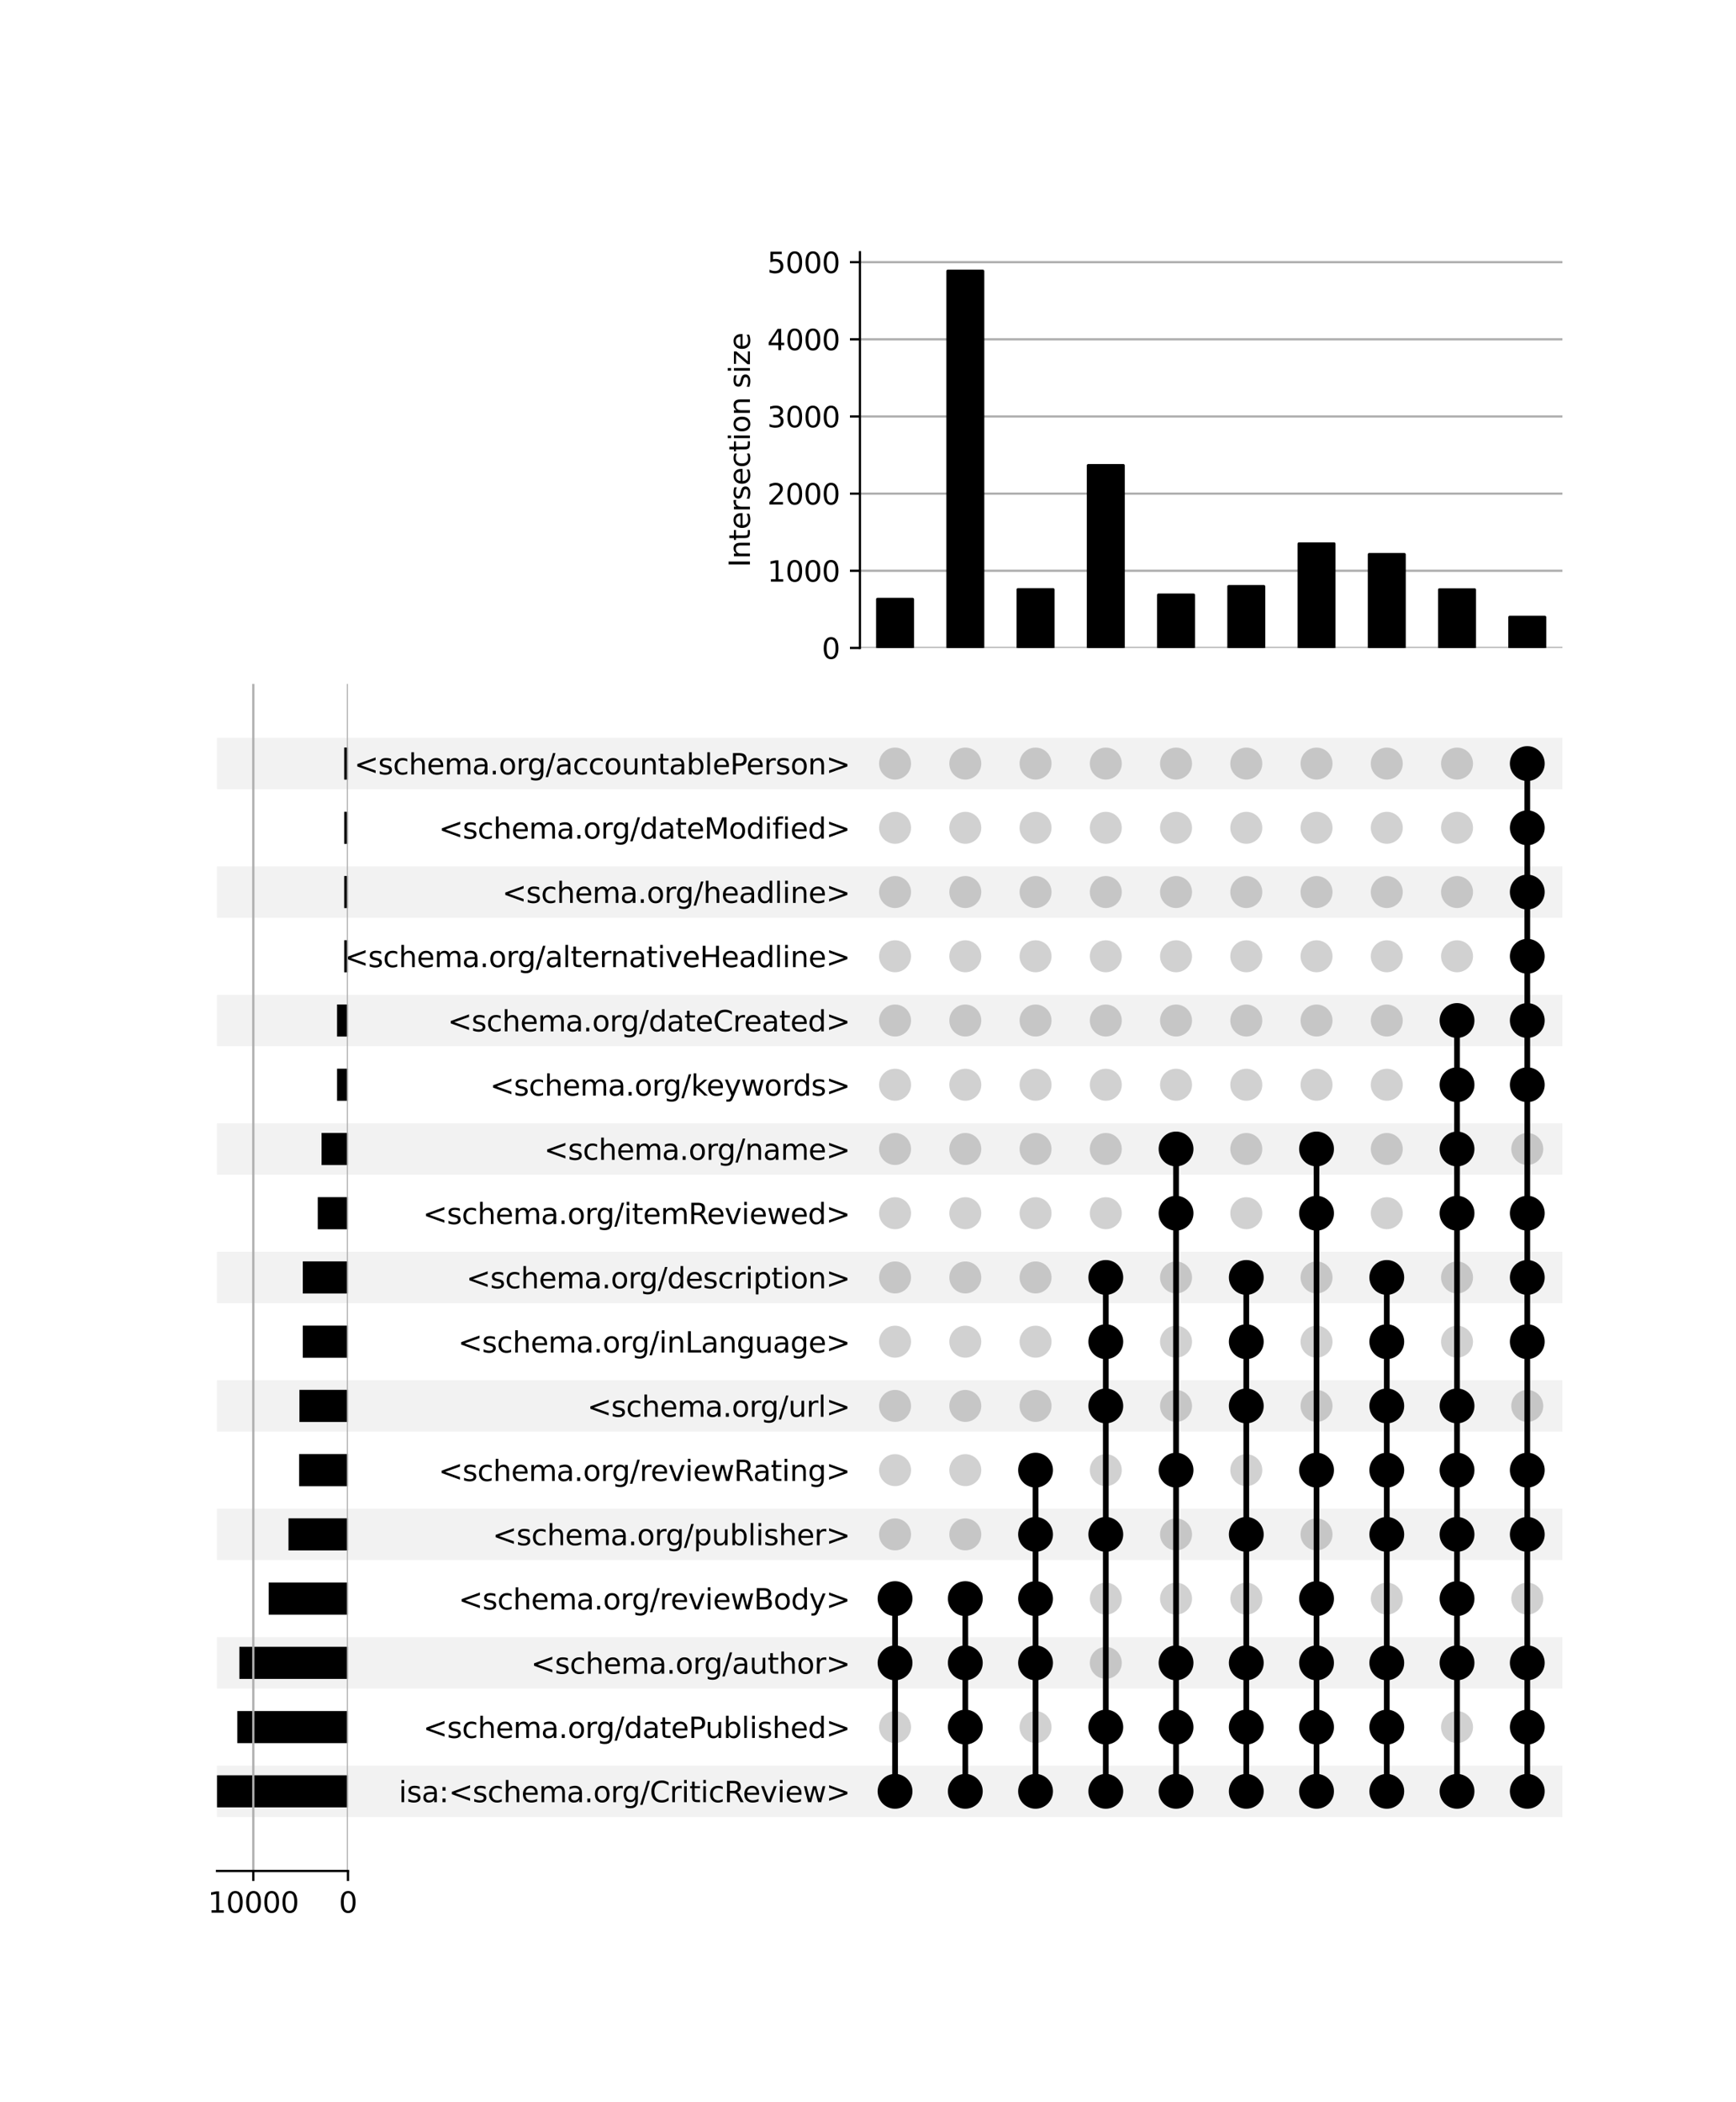 <?xml version="1.0" encoding="utf-8" standalone="no"?>
<!DOCTYPE svg PUBLIC "-//W3C//DTD SVG 1.1//EN"
  "http://www.w3.org/Graphics/SVG/1.1/DTD/svg11.dtd">
<svg xmlns:xlink="http://www.w3.org/1999/xlink" width="608pt" height="736pt" viewBox="0 0 608 736" xmlns="http://www.w3.org/2000/svg" version="1.1">
 <defs>
  <style type="text/css">*{stroke-linejoin: round; stroke-linecap: butt}</style>
 </defs>
 <g id="figure_1">
  <g id="patch_1">
   <path d="M 0 736 
L 608 736 
L 608 0 
L 0 0 
z
" style="fill: #ffffff"/>
  </g>
  <g id="axes_1">
   <g id="patch_2">
    <path d="M 76 636.149 
L 547.2 636.149 
L 547.2 618.158 
L 76 618.158 
z
" clip-path="url(#p96d04a690b)" style="fill-opacity: 0.051"/>
   </g>
   <g id="patch_3">
    <path d="M 76 591.172 
L 547.2 591.172 
L 547.2 573.18 
L 76 573.18 
z
" clip-path="url(#p96d04a690b)" style="fill-opacity: 0.051"/>
   </g>
   <g id="patch_4">
    <path d="M 76 546.194 
L 547.2 546.194 
L 547.2 528.203 
L 76 528.203 
z
" clip-path="url(#p96d04a690b)" style="fill-opacity: 0.051"/>
   </g>
   <g id="patch_5">
    <path d="M 76 501.216 
L 547.2 501.216 
L 547.2 483.225 
L 76 483.225 
z
" clip-path="url(#p96d04a690b)" style="fill-opacity: 0.051"/>
   </g>
   <g id="patch_6">
    <path d="M 76 456.238 
L 547.2 456.238 
L 547.2 438.247 
L 76 438.247 
z
" clip-path="url(#p96d04a690b)" style="fill-opacity: 0.051"/>
   </g>
   <g id="patch_7">
    <path d="M 76 411.26 
L 547.2 411.26 
L 547.2 393.269 
L 76 393.269 
z
" clip-path="url(#p96d04a690b)" style="fill-opacity: 0.051"/>
   </g>
   <g id="patch_8">
    <path d="M 76 366.283 
L 547.2 366.283 
L 547.2 348.292 
L 76 348.292 
z
" clip-path="url(#p96d04a690b)" style="fill-opacity: 0.051"/>
   </g>
   <g id="patch_9">
    <path d="M 76 321.305 
L 547.2 321.305 
L 547.2 303.314 
L 76 303.314 
z
" clip-path="url(#p96d04a690b)" style="fill-opacity: 0.051"/>
   </g>
   <g id="patch_10">
    <path d="M 76 276.327 
L 547.2 276.327 
L 547.2 258.336 
L 76 258.336 
z
" clip-path="url(#p96d04a690b)" style="fill-opacity: 0.051"/>
   </g>
   <g id="matplotlib.axis_1"/>
   <g id="matplotlib.axis_2">
    <g id="ytick_1"/>
    <g id="ytick_2"/>
    <g id="ytick_3"/>
    <g id="ytick_4"/>
    <g id="ytick_5"/>
    <g id="ytick_6"/>
    <g id="ytick_7"/>
    <g id="ytick_8"/>
    <g id="ytick_9"/>
    <g id="ytick_10"/>
    <g id="ytick_11"/>
    <g id="ytick_12"/>
    <g id="ytick_13"/>
    <g id="ytick_14"/>
    <g id="ytick_15"/>
    <g id="ytick_16"/>
    <g id="ytick_17"/>
   </g>
  </g>
  <g id="axes_2">
   <g id="matplotlib.axis_3">
    <g id="ytick_18">
     <g id="line2d_1"/>
     <g id="text_1">
      <!-- isa:&lt;schema.org/CriticReview&gt; -->
      <g transform="translate(139.666 630.953) scale(0.1 -0.1)">
       <defs>
        <path id="DejaVuSans-69" d="M 603 3500 
L 1178 3500 
L 1178 0 
L 603 0 
L 603 3500 
z
M 603 4863 
L 1178 4863 
L 1178 4134 
L 603 4134 
L 603 4863 
z
" transform="scale(0.016)"/>
        <path id="DejaVuSans-73" d="M 2834 3397 
L 2834 2853 
Q 2591 2978 2328 3040 
Q 2066 3103 1784 3103 
Q 1356 3103 1142 2972 
Q 928 2841 928 2578 
Q 928 2378 1081 2264 
Q 1234 2150 1697 2047 
L 1894 2003 
Q 2506 1872 2764 1633 
Q 3022 1394 3022 966 
Q 3022 478 2636 193 
Q 2250 -91 1575 -91 
Q 1294 -91 989 -36 
Q 684 19 347 128 
L 347 722 
Q 666 556 975 473 
Q 1284 391 1588 391 
Q 1994 391 2212 530 
Q 2431 669 2431 922 
Q 2431 1156 2273 1281 
Q 2116 1406 1581 1522 
L 1381 1569 
Q 847 1681 609 1914 
Q 372 2147 372 2553 
Q 372 3047 722 3315 
Q 1072 3584 1716 3584 
Q 2034 3584 2315 3537 
Q 2597 3491 2834 3397 
z
" transform="scale(0.016)"/>
        <path id="DejaVuSans-61" d="M 2194 1759 
Q 1497 1759 1228 1600 
Q 959 1441 959 1056 
Q 959 750 1161 570 
Q 1363 391 1709 391 
Q 2188 391 2477 730 
Q 2766 1069 2766 1631 
L 2766 1759 
L 2194 1759 
z
M 3341 1997 
L 3341 0 
L 2766 0 
L 2766 531 
Q 2569 213 2275 61 
Q 1981 -91 1556 -91 
Q 1019 -91 701 211 
Q 384 513 384 1019 
Q 384 1609 779 1909 
Q 1175 2209 1959 2209 
L 2766 2209 
L 2766 2266 
Q 2766 2663 2505 2880 
Q 2244 3097 1772 3097 
Q 1472 3097 1187 3025 
Q 903 2953 641 2809 
L 641 3341 
Q 956 3463 1253 3523 
Q 1550 3584 1831 3584 
Q 2591 3584 2966 3190 
Q 3341 2797 3341 1997 
z
" transform="scale(0.016)"/>
        <path id="DejaVuSans-3a" d="M 750 794 
L 1409 794 
L 1409 0 
L 750 0 
L 750 794 
z
M 750 3309 
L 1409 3309 
L 1409 2516 
L 750 2516 
L 750 3309 
z
" transform="scale(0.016)"/>
        <path id="DejaVuSans-3c" d="M 4684 3150 
L 1459 2003 
L 4684 863 
L 4684 294 
L 678 1747 
L 678 2266 
L 4684 3719 
L 4684 3150 
z
" transform="scale(0.016)"/>
        <path id="DejaVuSans-63" d="M 3122 3366 
L 3122 2828 
Q 2878 2963 2633 3030 
Q 2388 3097 2138 3097 
Q 1578 3097 1268 2742 
Q 959 2388 959 1747 
Q 959 1106 1268 751 
Q 1578 397 2138 397 
Q 2388 397 2633 464 
Q 2878 531 3122 666 
L 3122 134 
Q 2881 22 2623 -34 
Q 2366 -91 2075 -91 
Q 1284 -91 818 406 
Q 353 903 353 1747 
Q 353 2603 823 3093 
Q 1294 3584 2113 3584 
Q 2378 3584 2631 3529 
Q 2884 3475 3122 3366 
z
" transform="scale(0.016)"/>
        <path id="DejaVuSans-68" d="M 3513 2113 
L 3513 0 
L 2938 0 
L 2938 2094 
Q 2938 2591 2744 2837 
Q 2550 3084 2163 3084 
Q 1697 3084 1428 2787 
Q 1159 2491 1159 1978 
L 1159 0 
L 581 0 
L 581 4863 
L 1159 4863 
L 1159 2956 
Q 1366 3272 1645 3428 
Q 1925 3584 2291 3584 
Q 2894 3584 3203 3211 
Q 3513 2838 3513 2113 
z
" transform="scale(0.016)"/>
        <path id="DejaVuSans-65" d="M 3597 1894 
L 3597 1613 
L 953 1613 
Q 991 1019 1311 708 
Q 1631 397 2203 397 
Q 2534 397 2845 478 
Q 3156 559 3463 722 
L 3463 178 
Q 3153 47 2828 -22 
Q 2503 -91 2169 -91 
Q 1331 -91 842 396 
Q 353 884 353 1716 
Q 353 2575 817 3079 
Q 1281 3584 2069 3584 
Q 2775 3584 3186 3129 
Q 3597 2675 3597 1894 
z
M 3022 2063 
Q 3016 2534 2758 2815 
Q 2500 3097 2075 3097 
Q 1594 3097 1305 2825 
Q 1016 2553 972 2059 
L 3022 2063 
z
" transform="scale(0.016)"/>
        <path id="DejaVuSans-6d" d="M 3328 2828 
Q 3544 3216 3844 3400 
Q 4144 3584 4550 3584 
Q 5097 3584 5394 3201 
Q 5691 2819 5691 2113 
L 5691 0 
L 5113 0 
L 5113 2094 
Q 5113 2597 4934 2840 
Q 4756 3084 4391 3084 
Q 3944 3084 3684 2787 
Q 3425 2491 3425 1978 
L 3425 0 
L 2847 0 
L 2847 2094 
Q 2847 2600 2669 2842 
Q 2491 3084 2119 3084 
Q 1678 3084 1418 2786 
Q 1159 2488 1159 1978 
L 1159 0 
L 581 0 
L 581 3500 
L 1159 3500 
L 1159 2956 
Q 1356 3278 1631 3431 
Q 1906 3584 2284 3584 
Q 2666 3584 2933 3390 
Q 3200 3197 3328 2828 
z
" transform="scale(0.016)"/>
        <path id="DejaVuSans-2e" d="M 684 794 
L 1344 794 
L 1344 0 
L 684 0 
L 684 794 
z
" transform="scale(0.016)"/>
        <path id="DejaVuSans-6f" d="M 1959 3097 
Q 1497 3097 1228 2736 
Q 959 2375 959 1747 
Q 959 1119 1226 758 
Q 1494 397 1959 397 
Q 2419 397 2687 759 
Q 2956 1122 2956 1747 
Q 2956 2369 2687 2733 
Q 2419 3097 1959 3097 
z
M 1959 3584 
Q 2709 3584 3137 3096 
Q 3566 2609 3566 1747 
Q 3566 888 3137 398 
Q 2709 -91 1959 -91 
Q 1206 -91 779 398 
Q 353 888 353 1747 
Q 353 2609 779 3096 
Q 1206 3584 1959 3584 
z
" transform="scale(0.016)"/>
        <path id="DejaVuSans-72" d="M 2631 2963 
Q 2534 3019 2420 3045 
Q 2306 3072 2169 3072 
Q 1681 3072 1420 2755 
Q 1159 2438 1159 1844 
L 1159 0 
L 581 0 
L 581 3500 
L 1159 3500 
L 1159 2956 
Q 1341 3275 1631 3429 
Q 1922 3584 2338 3584 
Q 2397 3584 2469 3576 
Q 2541 3569 2628 3553 
L 2631 2963 
z
" transform="scale(0.016)"/>
        <path id="DejaVuSans-67" d="M 2906 1791 
Q 2906 2416 2648 2759 
Q 2391 3103 1925 3103 
Q 1463 3103 1205 2759 
Q 947 2416 947 1791 
Q 947 1169 1205 825 
Q 1463 481 1925 481 
Q 2391 481 2648 825 
Q 2906 1169 2906 1791 
z
M 3481 434 
Q 3481 -459 3084 -895 
Q 2688 -1331 1869 -1331 
Q 1566 -1331 1297 -1286 
Q 1028 -1241 775 -1147 
L 775 -588 
Q 1028 -725 1275 -790 
Q 1522 -856 1778 -856 
Q 2344 -856 2625 -561 
Q 2906 -266 2906 331 
L 2906 616 
Q 2728 306 2450 153 
Q 2172 0 1784 0 
Q 1141 0 747 490 
Q 353 981 353 1791 
Q 353 2603 747 3093 
Q 1141 3584 1784 3584 
Q 2172 3584 2450 3431 
Q 2728 3278 2906 2969 
L 2906 3500 
L 3481 3500 
L 3481 434 
z
" transform="scale(0.016)"/>
        <path id="DejaVuSans-2f" d="M 1625 4666 
L 2156 4666 
L 531 -594 
L 0 -594 
L 1625 4666 
z
" transform="scale(0.016)"/>
        <path id="DejaVuSans-43" d="M 4122 4306 
L 4122 3641 
Q 3803 3938 3442 4084 
Q 3081 4231 2675 4231 
Q 1875 4231 1450 3742 
Q 1025 3253 1025 2328 
Q 1025 1406 1450 917 
Q 1875 428 2675 428 
Q 3081 428 3442 575 
Q 3803 722 4122 1019 
L 4122 359 
Q 3791 134 3420 21 
Q 3050 -91 2638 -91 
Q 1578 -91 968 557 
Q 359 1206 359 2328 
Q 359 3453 968 4101 
Q 1578 4750 2638 4750 
Q 3056 4750 3426 4639 
Q 3797 4528 4122 4306 
z
" transform="scale(0.016)"/>
        <path id="DejaVuSans-74" d="M 1172 4494 
L 1172 3500 
L 2356 3500 
L 2356 3053 
L 1172 3053 
L 1172 1153 
Q 1172 725 1289 603 
Q 1406 481 1766 481 
L 2356 481 
L 2356 0 
L 1766 0 
Q 1100 0 847 248 
Q 594 497 594 1153 
L 594 3053 
L 172 3053 
L 172 3500 
L 594 3500 
L 594 4494 
L 1172 4494 
z
" transform="scale(0.016)"/>
        <path id="DejaVuSans-52" d="M 2841 2188 
Q 3044 2119 3236 1894 
Q 3428 1669 3622 1275 
L 4263 0 
L 3584 0 
L 2988 1197 
Q 2756 1666 2539 1819 
Q 2322 1972 1947 1972 
L 1259 1972 
L 1259 0 
L 628 0 
L 628 4666 
L 2053 4666 
Q 2853 4666 3247 4331 
Q 3641 3997 3641 3322 
Q 3641 2881 3436 2590 
Q 3231 2300 2841 2188 
z
M 1259 4147 
L 1259 2491 
L 2053 2491 
Q 2509 2491 2742 2702 
Q 2975 2913 2975 3322 
Q 2975 3731 2742 3939 
Q 2509 4147 2053 4147 
L 1259 4147 
z
" transform="scale(0.016)"/>
        <path id="DejaVuSans-76" d="M 191 3500 
L 800 3500 
L 1894 563 
L 2988 3500 
L 3597 3500 
L 2284 0 
L 1503 0 
L 191 3500 
z
" transform="scale(0.016)"/>
        <path id="DejaVuSans-77" d="M 269 3500 
L 844 3500 
L 1563 769 
L 2278 3500 
L 2956 3500 
L 3675 769 
L 4391 3500 
L 4966 3500 
L 4050 0 
L 3372 0 
L 2619 2869 
L 1863 0 
L 1184 0 
L 269 3500 
z
" transform="scale(0.016)"/>
        <path id="DejaVuSans-3e" d="M 678 3150 
L 678 3719 
L 4684 2266 
L 4684 1747 
L 678 294 
L 678 863 
L 3897 2003 
L 678 3150 
z
" transform="scale(0.016)"/>
       </defs>
       <use xlink:href="#DejaVuSans-69"/>
       <use xlink:href="#DejaVuSans-73" x="27.783"/>
       <use xlink:href="#DejaVuSans-61" x="79.883"/>
       <use xlink:href="#DejaVuSans-3a" x="141.162"/>
       <use xlink:href="#DejaVuSans-3c" x="174.854"/>
       <use xlink:href="#DejaVuSans-73" x="258.643"/>
       <use xlink:href="#DejaVuSans-63" x="310.742"/>
       <use xlink:href="#DejaVuSans-68" x="365.723"/>
       <use xlink:href="#DejaVuSans-65" x="429.102"/>
       <use xlink:href="#DejaVuSans-6d" x="490.625"/>
       <use xlink:href="#DejaVuSans-61" x="588.037"/>
       <use xlink:href="#DejaVuSans-2e" x="649.316"/>
       <use xlink:href="#DejaVuSans-6f" x="681.104"/>
       <use xlink:href="#DejaVuSans-72" x="742.285"/>
       <use xlink:href="#DejaVuSans-67" x="781.648"/>
       <use xlink:href="#DejaVuSans-2f" x="845.125"/>
       <use xlink:href="#DejaVuSans-43" x="878.816"/>
       <use xlink:href="#DejaVuSans-72" x="948.641"/>
       <use xlink:href="#DejaVuSans-69" x="989.754"/>
       <use xlink:href="#DejaVuSans-74" x="1017.537"/>
       <use xlink:href="#DejaVuSans-69" x="1056.746"/>
       <use xlink:href="#DejaVuSans-63" x="1084.529"/>
       <use xlink:href="#DejaVuSans-52" x="1139.51"/>
       <use xlink:href="#DejaVuSans-65" x="1204.492"/>
       <use xlink:href="#DejaVuSans-76" x="1266.016"/>
       <use xlink:href="#DejaVuSans-69" x="1325.195"/>
       <use xlink:href="#DejaVuSans-65" x="1352.979"/>
       <use xlink:href="#DejaVuSans-77" x="1414.502"/>
       <use xlink:href="#DejaVuSans-3e" x="1496.289"/>
      </g>
     </g>
    </g>
    <g id="ytick_19">
     <g id="line2d_2"/>
     <g id="text_2">
      <!-- &lt;schema.org/datePublished&gt; -->
      <g transform="translate(148.203 608.464) scale(0.1 -0.1)">
       <defs>
        <path id="DejaVuSans-64" d="M 2906 2969 
L 2906 4863 
L 3481 4863 
L 3481 0 
L 2906 0 
L 2906 525 
Q 2725 213 2448 61 
Q 2172 -91 1784 -91 
Q 1150 -91 751 415 
Q 353 922 353 1747 
Q 353 2572 751 3078 
Q 1150 3584 1784 3584 
Q 2172 3584 2448 3432 
Q 2725 3281 2906 2969 
z
M 947 1747 
Q 947 1113 1208 752 
Q 1469 391 1925 391 
Q 2381 391 2643 752 
Q 2906 1113 2906 1747 
Q 2906 2381 2643 2742 
Q 2381 3103 1925 3103 
Q 1469 3103 1208 2742 
Q 947 2381 947 1747 
z
" transform="scale(0.016)"/>
        <path id="DejaVuSans-50" d="M 1259 4147 
L 1259 2394 
L 2053 2394 
Q 2494 2394 2734 2622 
Q 2975 2850 2975 3272 
Q 2975 3691 2734 3919 
Q 2494 4147 2053 4147 
L 1259 4147 
z
M 628 4666 
L 2053 4666 
Q 2838 4666 3239 4311 
Q 3641 3956 3641 3272 
Q 3641 2581 3239 2228 
Q 2838 1875 2053 1875 
L 1259 1875 
L 1259 0 
L 628 0 
L 628 4666 
z
" transform="scale(0.016)"/>
        <path id="DejaVuSans-75" d="M 544 1381 
L 544 3500 
L 1119 3500 
L 1119 1403 
Q 1119 906 1312 657 
Q 1506 409 1894 409 
Q 2359 409 2629 706 
Q 2900 1003 2900 1516 
L 2900 3500 
L 3475 3500 
L 3475 0 
L 2900 0 
L 2900 538 
Q 2691 219 2414 64 
Q 2138 -91 1772 -91 
Q 1169 -91 856 284 
Q 544 659 544 1381 
z
M 1991 3584 
L 1991 3584 
z
" transform="scale(0.016)"/>
        <path id="DejaVuSans-62" d="M 3116 1747 
Q 3116 2381 2855 2742 
Q 2594 3103 2138 3103 
Q 1681 3103 1420 2742 
Q 1159 2381 1159 1747 
Q 1159 1113 1420 752 
Q 1681 391 2138 391 
Q 2594 391 2855 752 
Q 3116 1113 3116 1747 
z
M 1159 2969 
Q 1341 3281 1617 3432 
Q 1894 3584 2278 3584 
Q 2916 3584 3314 3078 
Q 3713 2572 3713 1747 
Q 3713 922 3314 415 
Q 2916 -91 2278 -91 
Q 1894 -91 1617 61 
Q 1341 213 1159 525 
L 1159 0 
L 581 0 
L 581 4863 
L 1159 4863 
L 1159 2969 
z
" transform="scale(0.016)"/>
        <path id="DejaVuSans-6c" d="M 603 4863 
L 1178 4863 
L 1178 0 
L 603 0 
L 603 4863 
z
" transform="scale(0.016)"/>
       </defs>
       <use xlink:href="#DejaVuSans-3c"/>
       <use xlink:href="#DejaVuSans-73" x="83.789"/>
       <use xlink:href="#DejaVuSans-63" x="135.889"/>
       <use xlink:href="#DejaVuSans-68" x="190.869"/>
       <use xlink:href="#DejaVuSans-65" x="254.248"/>
       <use xlink:href="#DejaVuSans-6d" x="315.771"/>
       <use xlink:href="#DejaVuSans-61" x="413.184"/>
       <use xlink:href="#DejaVuSans-2e" x="474.463"/>
       <use xlink:href="#DejaVuSans-6f" x="506.25"/>
       <use xlink:href="#DejaVuSans-72" x="567.432"/>
       <use xlink:href="#DejaVuSans-67" x="606.795"/>
       <use xlink:href="#DejaVuSans-2f" x="670.271"/>
       <use xlink:href="#DejaVuSans-64" x="703.963"/>
       <use xlink:href="#DejaVuSans-61" x="767.439"/>
       <use xlink:href="#DejaVuSans-74" x="828.719"/>
       <use xlink:href="#DejaVuSans-65" x="867.928"/>
       <use xlink:href="#DejaVuSans-50" x="929.451"/>
       <use xlink:href="#DejaVuSans-75" x="988.004"/>
       <use xlink:href="#DejaVuSans-62" x="1051.383"/>
       <use xlink:href="#DejaVuSans-6c" x="1114.859"/>
       <use xlink:href="#DejaVuSans-69" x="1142.643"/>
       <use xlink:href="#DejaVuSans-73" x="1170.426"/>
       <use xlink:href="#DejaVuSans-68" x="1222.525"/>
       <use xlink:href="#DejaVuSans-65" x="1285.904"/>
       <use xlink:href="#DejaVuSans-64" x="1347.428"/>
       <use xlink:href="#DejaVuSans-3e" x="1410.904"/>
      </g>
     </g>
    </g>
    <g id="ytick_20">
     <g id="line2d_3"/>
     <g id="text_3">
      <!-- &lt;schema.org/author&gt; -->
      <g transform="translate(185.946 585.975) scale(0.1 -0.1)">
       <use xlink:href="#DejaVuSans-3c"/>
       <use xlink:href="#DejaVuSans-73" x="83.789"/>
       <use xlink:href="#DejaVuSans-63" x="135.889"/>
       <use xlink:href="#DejaVuSans-68" x="190.869"/>
       <use xlink:href="#DejaVuSans-65" x="254.248"/>
       <use xlink:href="#DejaVuSans-6d" x="315.771"/>
       <use xlink:href="#DejaVuSans-61" x="413.184"/>
       <use xlink:href="#DejaVuSans-2e" x="474.463"/>
       <use xlink:href="#DejaVuSans-6f" x="506.25"/>
       <use xlink:href="#DejaVuSans-72" x="567.432"/>
       <use xlink:href="#DejaVuSans-67" x="606.795"/>
       <use xlink:href="#DejaVuSans-2f" x="670.271"/>
       <use xlink:href="#DejaVuSans-61" x="703.963"/>
       <use xlink:href="#DejaVuSans-75" x="765.242"/>
       <use xlink:href="#DejaVuSans-74" x="828.621"/>
       <use xlink:href="#DejaVuSans-68" x="867.83"/>
       <use xlink:href="#DejaVuSans-6f" x="931.209"/>
       <use xlink:href="#DejaVuSans-72" x="992.391"/>
       <use xlink:href="#DejaVuSans-3e" x="1033.504"/>
      </g>
     </g>
    </g>
    <g id="ytick_21">
     <g id="line2d_4"/>
     <g id="text_4">
      <!-- &lt;schema.org/reviewBody&gt; -->
      <g transform="translate(160.585 563.486) scale(0.1 -0.1)">
       <defs>
        <path id="DejaVuSans-42" d="M 1259 2228 
L 1259 519 
L 2272 519 
Q 2781 519 3026 730 
Q 3272 941 3272 1375 
Q 3272 1813 3026 2020 
Q 2781 2228 2272 2228 
L 1259 2228 
z
M 1259 4147 
L 1259 2741 
L 2194 2741 
Q 2656 2741 2882 2914 
Q 3109 3088 3109 3444 
Q 3109 3797 2882 3972 
Q 2656 4147 2194 4147 
L 1259 4147 
z
M 628 4666 
L 2241 4666 
Q 2963 4666 3353 4366 
Q 3744 4066 3744 3513 
Q 3744 3084 3544 2831 
Q 3344 2578 2956 2516 
Q 3422 2416 3680 2098 
Q 3938 1781 3938 1306 
Q 3938 681 3513 340 
Q 3088 0 2303 0 
L 628 0 
L 628 4666 
z
" transform="scale(0.016)"/>
        <path id="DejaVuSans-79" d="M 2059 -325 
Q 1816 -950 1584 -1140 
Q 1353 -1331 966 -1331 
L 506 -1331 
L 506 -850 
L 844 -850 
Q 1081 -850 1212 -737 
Q 1344 -625 1503 -206 
L 1606 56 
L 191 3500 
L 800 3500 
L 1894 763 
L 2988 3500 
L 3597 3500 
L 2059 -325 
z
" transform="scale(0.016)"/>
       </defs>
       <use xlink:href="#DejaVuSans-3c"/>
       <use xlink:href="#DejaVuSans-73" x="83.789"/>
       <use xlink:href="#DejaVuSans-63" x="135.889"/>
       <use xlink:href="#DejaVuSans-68" x="190.869"/>
       <use xlink:href="#DejaVuSans-65" x="254.248"/>
       <use xlink:href="#DejaVuSans-6d" x="315.771"/>
       <use xlink:href="#DejaVuSans-61" x="413.184"/>
       <use xlink:href="#DejaVuSans-2e" x="474.463"/>
       <use xlink:href="#DejaVuSans-6f" x="506.25"/>
       <use xlink:href="#DejaVuSans-72" x="567.432"/>
       <use xlink:href="#DejaVuSans-67" x="606.795"/>
       <use xlink:href="#DejaVuSans-2f" x="670.271"/>
       <use xlink:href="#DejaVuSans-72" x="703.963"/>
       <use xlink:href="#DejaVuSans-65" x="742.826"/>
       <use xlink:href="#DejaVuSans-76" x="804.35"/>
       <use xlink:href="#DejaVuSans-69" x="863.529"/>
       <use xlink:href="#DejaVuSans-65" x="891.312"/>
       <use xlink:href="#DejaVuSans-77" x="952.836"/>
       <use xlink:href="#DejaVuSans-42" x="1034.623"/>
       <use xlink:href="#DejaVuSans-6f" x="1103.227"/>
       <use xlink:href="#DejaVuSans-64" x="1164.408"/>
       <use xlink:href="#DejaVuSans-79" x="1227.885"/>
       <use xlink:href="#DejaVuSans-3e" x="1287.064"/>
      </g>
     </g>
    </g>
    <g id="ytick_22">
     <g id="line2d_5"/>
     <g id="text_5">
      <!-- &lt;schema.org/publisher&gt; -->
      <g transform="translate(172.497 540.997) scale(0.1 -0.1)">
       <defs>
        <path id="DejaVuSans-70" d="M 1159 525 
L 1159 -1331 
L 581 -1331 
L 581 3500 
L 1159 3500 
L 1159 2969 
Q 1341 3281 1617 3432 
Q 1894 3584 2278 3584 
Q 2916 3584 3314 3078 
Q 3713 2572 3713 1747 
Q 3713 922 3314 415 
Q 2916 -91 2278 -91 
Q 1894 -91 1617 61 
Q 1341 213 1159 525 
z
M 3116 1747 
Q 3116 2381 2855 2742 
Q 2594 3103 2138 3103 
Q 1681 3103 1420 2742 
Q 1159 2381 1159 1747 
Q 1159 1113 1420 752 
Q 1681 391 2138 391 
Q 2594 391 2855 752 
Q 3116 1113 3116 1747 
z
" transform="scale(0.016)"/>
       </defs>
       <use xlink:href="#DejaVuSans-3c"/>
       <use xlink:href="#DejaVuSans-73" x="83.789"/>
       <use xlink:href="#DejaVuSans-63" x="135.889"/>
       <use xlink:href="#DejaVuSans-68" x="190.869"/>
       <use xlink:href="#DejaVuSans-65" x="254.248"/>
       <use xlink:href="#DejaVuSans-6d" x="315.771"/>
       <use xlink:href="#DejaVuSans-61" x="413.184"/>
       <use xlink:href="#DejaVuSans-2e" x="474.463"/>
       <use xlink:href="#DejaVuSans-6f" x="506.25"/>
       <use xlink:href="#DejaVuSans-72" x="567.432"/>
       <use xlink:href="#DejaVuSans-67" x="606.795"/>
       <use xlink:href="#DejaVuSans-2f" x="670.271"/>
       <use xlink:href="#DejaVuSans-70" x="703.963"/>
       <use xlink:href="#DejaVuSans-75" x="767.439"/>
       <use xlink:href="#DejaVuSans-62" x="830.818"/>
       <use xlink:href="#DejaVuSans-6c" x="894.295"/>
       <use xlink:href="#DejaVuSans-69" x="922.078"/>
       <use xlink:href="#DejaVuSans-73" x="949.861"/>
       <use xlink:href="#DejaVuSans-68" x="1001.961"/>
       <use xlink:href="#DejaVuSans-65" x="1065.34"/>
       <use xlink:href="#DejaVuSans-72" x="1126.863"/>
       <use xlink:href="#DejaVuSans-3e" x="1167.977"/>
      </g>
     </g>
    </g>
    <g id="ytick_23">
     <g id="line2d_6"/>
     <g id="text_6">
      <!-- &lt;schema.org/reviewRating&gt; -->
      <g transform="translate(153.596 518.509) scale(0.1 -0.1)">
       <defs>
        <path id="DejaVuSans-6e" d="M 3513 2113 
L 3513 0 
L 2938 0 
L 2938 2094 
Q 2938 2591 2744 2837 
Q 2550 3084 2163 3084 
Q 1697 3084 1428 2787 
Q 1159 2491 1159 1978 
L 1159 0 
L 581 0 
L 581 3500 
L 1159 3500 
L 1159 2956 
Q 1366 3272 1645 3428 
Q 1925 3584 2291 3584 
Q 2894 3584 3203 3211 
Q 3513 2838 3513 2113 
z
" transform="scale(0.016)"/>
       </defs>
       <use xlink:href="#DejaVuSans-3c"/>
       <use xlink:href="#DejaVuSans-73" x="83.789"/>
       <use xlink:href="#DejaVuSans-63" x="135.889"/>
       <use xlink:href="#DejaVuSans-68" x="190.869"/>
       <use xlink:href="#DejaVuSans-65" x="254.248"/>
       <use xlink:href="#DejaVuSans-6d" x="315.771"/>
       <use xlink:href="#DejaVuSans-61" x="413.184"/>
       <use xlink:href="#DejaVuSans-2e" x="474.463"/>
       <use xlink:href="#DejaVuSans-6f" x="506.25"/>
       <use xlink:href="#DejaVuSans-72" x="567.432"/>
       <use xlink:href="#DejaVuSans-67" x="606.795"/>
       <use xlink:href="#DejaVuSans-2f" x="670.271"/>
       <use xlink:href="#DejaVuSans-72" x="703.963"/>
       <use xlink:href="#DejaVuSans-65" x="742.826"/>
       <use xlink:href="#DejaVuSans-76" x="804.35"/>
       <use xlink:href="#DejaVuSans-69" x="863.529"/>
       <use xlink:href="#DejaVuSans-65" x="891.312"/>
       <use xlink:href="#DejaVuSans-77" x="952.836"/>
       <use xlink:href="#DejaVuSans-52" x="1034.623"/>
       <use xlink:href="#DejaVuSans-61" x="1101.855"/>
       <use xlink:href="#DejaVuSans-74" x="1163.135"/>
       <use xlink:href="#DejaVuSans-69" x="1202.344"/>
       <use xlink:href="#DejaVuSans-6e" x="1230.127"/>
       <use xlink:href="#DejaVuSans-67" x="1293.506"/>
       <use xlink:href="#DejaVuSans-3e" x="1356.982"/>
      </g>
     </g>
    </g>
    <g id="ytick_24">
     <g id="line2d_7"/>
     <g id="text_7">
      <!-- &lt;schema.org/url&gt; -->
      <g transform="translate(205.672 496.02) scale(0.1 -0.1)">
       <use xlink:href="#DejaVuSans-3c"/>
       <use xlink:href="#DejaVuSans-73" x="83.789"/>
       <use xlink:href="#DejaVuSans-63" x="135.889"/>
       <use xlink:href="#DejaVuSans-68" x="190.869"/>
       <use xlink:href="#DejaVuSans-65" x="254.248"/>
       <use xlink:href="#DejaVuSans-6d" x="315.771"/>
       <use xlink:href="#DejaVuSans-61" x="413.184"/>
       <use xlink:href="#DejaVuSans-2e" x="474.463"/>
       <use xlink:href="#DejaVuSans-6f" x="506.25"/>
       <use xlink:href="#DejaVuSans-72" x="567.432"/>
       <use xlink:href="#DejaVuSans-67" x="606.795"/>
       <use xlink:href="#DejaVuSans-2f" x="670.271"/>
       <use xlink:href="#DejaVuSans-75" x="703.963"/>
       <use xlink:href="#DejaVuSans-72" x="767.342"/>
       <use xlink:href="#DejaVuSans-6c" x="808.455"/>
       <use xlink:href="#DejaVuSans-3e" x="836.238"/>
      </g>
     </g>
    </g>
    <g id="ytick_25">
     <g id="line2d_8"/>
     <g id="text_8">
      <!-- &lt;schema.org/inLanguage&gt; -->
      <g transform="translate(160.43 473.531) scale(0.1 -0.1)">
       <defs>
        <path id="DejaVuSans-4c" d="M 628 4666 
L 1259 4666 
L 1259 531 
L 3531 531 
L 3531 0 
L 628 0 
L 628 4666 
z
" transform="scale(0.016)"/>
       </defs>
       <use xlink:href="#DejaVuSans-3c"/>
       <use xlink:href="#DejaVuSans-73" x="83.789"/>
       <use xlink:href="#DejaVuSans-63" x="135.889"/>
       <use xlink:href="#DejaVuSans-68" x="190.869"/>
       <use xlink:href="#DejaVuSans-65" x="254.248"/>
       <use xlink:href="#DejaVuSans-6d" x="315.771"/>
       <use xlink:href="#DejaVuSans-61" x="413.184"/>
       <use xlink:href="#DejaVuSans-2e" x="474.463"/>
       <use xlink:href="#DejaVuSans-6f" x="506.25"/>
       <use xlink:href="#DejaVuSans-72" x="567.432"/>
       <use xlink:href="#DejaVuSans-67" x="606.795"/>
       <use xlink:href="#DejaVuSans-2f" x="670.271"/>
       <use xlink:href="#DejaVuSans-69" x="703.963"/>
       <use xlink:href="#DejaVuSans-6e" x="731.746"/>
       <use xlink:href="#DejaVuSans-4c" x="795.125"/>
       <use xlink:href="#DejaVuSans-61" x="850.838"/>
       <use xlink:href="#DejaVuSans-6e" x="912.117"/>
       <use xlink:href="#DejaVuSans-67" x="975.496"/>
       <use xlink:href="#DejaVuSans-75" x="1038.973"/>
       <use xlink:href="#DejaVuSans-61" x="1102.352"/>
       <use xlink:href="#DejaVuSans-67" x="1163.631"/>
       <use xlink:href="#DejaVuSans-65" x="1227.107"/>
       <use xlink:href="#DejaVuSans-3e" x="1288.631"/>
      </g>
     </g>
    </g>
    <g id="ytick_26">
     <g id="line2d_9"/>
     <g id="text_9">
      <!-- &lt;schema.org/description&gt; -->
      <g transform="translate(163.297 451.042) scale(0.1 -0.1)">
       <use xlink:href="#DejaVuSans-3c"/>
       <use xlink:href="#DejaVuSans-73" x="83.789"/>
       <use xlink:href="#DejaVuSans-63" x="135.889"/>
       <use xlink:href="#DejaVuSans-68" x="190.869"/>
       <use xlink:href="#DejaVuSans-65" x="254.248"/>
       <use xlink:href="#DejaVuSans-6d" x="315.771"/>
       <use xlink:href="#DejaVuSans-61" x="413.184"/>
       <use xlink:href="#DejaVuSans-2e" x="474.463"/>
       <use xlink:href="#DejaVuSans-6f" x="506.25"/>
       <use xlink:href="#DejaVuSans-72" x="567.432"/>
       <use xlink:href="#DejaVuSans-67" x="606.795"/>
       <use xlink:href="#DejaVuSans-2f" x="670.271"/>
       <use xlink:href="#DejaVuSans-64" x="703.963"/>
       <use xlink:href="#DejaVuSans-65" x="767.439"/>
       <use xlink:href="#DejaVuSans-73" x="828.963"/>
       <use xlink:href="#DejaVuSans-63" x="881.062"/>
       <use xlink:href="#DejaVuSans-72" x="936.043"/>
       <use xlink:href="#DejaVuSans-69" x="977.156"/>
       <use xlink:href="#DejaVuSans-70" x="1004.939"/>
       <use xlink:href="#DejaVuSans-74" x="1068.416"/>
       <use xlink:href="#DejaVuSans-69" x="1107.625"/>
       <use xlink:href="#DejaVuSans-6f" x="1135.408"/>
       <use xlink:href="#DejaVuSans-6e" x="1196.59"/>
       <use xlink:href="#DejaVuSans-3e" x="1259.969"/>
      </g>
     </g>
    </g>
    <g id="ytick_27">
     <g id="line2d_10"/>
     <g id="text_10">
      <!-- &lt;schema.org/itemReviewed&gt; -->
      <g transform="translate(148.125 428.553) scale(0.1 -0.1)">
       <use xlink:href="#DejaVuSans-3c"/>
       <use xlink:href="#DejaVuSans-73" x="83.789"/>
       <use xlink:href="#DejaVuSans-63" x="135.889"/>
       <use xlink:href="#DejaVuSans-68" x="190.869"/>
       <use xlink:href="#DejaVuSans-65" x="254.248"/>
       <use xlink:href="#DejaVuSans-6d" x="315.771"/>
       <use xlink:href="#DejaVuSans-61" x="413.184"/>
       <use xlink:href="#DejaVuSans-2e" x="474.463"/>
       <use xlink:href="#DejaVuSans-6f" x="506.25"/>
       <use xlink:href="#DejaVuSans-72" x="567.432"/>
       <use xlink:href="#DejaVuSans-67" x="606.795"/>
       <use xlink:href="#DejaVuSans-2f" x="670.271"/>
       <use xlink:href="#DejaVuSans-69" x="703.963"/>
       <use xlink:href="#DejaVuSans-74" x="731.746"/>
       <use xlink:href="#DejaVuSans-65" x="770.955"/>
       <use xlink:href="#DejaVuSans-6d" x="832.479"/>
       <use xlink:href="#DejaVuSans-52" x="929.891"/>
       <use xlink:href="#DejaVuSans-65" x="994.873"/>
       <use xlink:href="#DejaVuSans-76" x="1056.396"/>
       <use xlink:href="#DejaVuSans-69" x="1115.576"/>
       <use xlink:href="#DejaVuSans-65" x="1143.359"/>
       <use xlink:href="#DejaVuSans-77" x="1204.883"/>
       <use xlink:href="#DejaVuSans-65" x="1286.67"/>
       <use xlink:href="#DejaVuSans-64" x="1348.193"/>
       <use xlink:href="#DejaVuSans-3e" x="1411.67"/>
      </g>
     </g>
    </g>
    <g id="ytick_28">
     <g id="line2d_11"/>
     <g id="text_11">
      <!-- &lt;schema.org/name&gt; -->
      <g transform="translate(190.539 406.064) scale(0.1 -0.1)">
       <use xlink:href="#DejaVuSans-3c"/>
       <use xlink:href="#DejaVuSans-73" x="83.789"/>
       <use xlink:href="#DejaVuSans-63" x="135.889"/>
       <use xlink:href="#DejaVuSans-68" x="190.869"/>
       <use xlink:href="#DejaVuSans-65" x="254.248"/>
       <use xlink:href="#DejaVuSans-6d" x="315.771"/>
       <use xlink:href="#DejaVuSans-61" x="413.184"/>
       <use xlink:href="#DejaVuSans-2e" x="474.463"/>
       <use xlink:href="#DejaVuSans-6f" x="506.25"/>
       <use xlink:href="#DejaVuSans-72" x="567.432"/>
       <use xlink:href="#DejaVuSans-67" x="606.795"/>
       <use xlink:href="#DejaVuSans-2f" x="670.271"/>
       <use xlink:href="#DejaVuSans-6e" x="703.963"/>
       <use xlink:href="#DejaVuSans-61" x="767.342"/>
       <use xlink:href="#DejaVuSans-6d" x="828.621"/>
       <use xlink:href="#DejaVuSans-65" x="926.033"/>
       <use xlink:href="#DejaVuSans-3e" x="987.557"/>
      </g>
     </g>
    </g>
    <g id="ytick_29">
     <g id="line2d_12"/>
     <g id="text_12">
      <!-- &lt;schema.org/keywords&gt; -->
      <g transform="translate(171.608 383.575) scale(0.1 -0.1)">
       <defs>
        <path id="DejaVuSans-6b" d="M 581 4863 
L 1159 4863 
L 1159 1991 
L 2875 3500 
L 3609 3500 
L 1753 1863 
L 3688 0 
L 2938 0 
L 1159 1709 
L 1159 0 
L 581 0 
L 581 4863 
z
" transform="scale(0.016)"/>
       </defs>
       <use xlink:href="#DejaVuSans-3c"/>
       <use xlink:href="#DejaVuSans-73" x="83.789"/>
       <use xlink:href="#DejaVuSans-63" x="135.889"/>
       <use xlink:href="#DejaVuSans-68" x="190.869"/>
       <use xlink:href="#DejaVuSans-65" x="254.248"/>
       <use xlink:href="#DejaVuSans-6d" x="315.771"/>
       <use xlink:href="#DejaVuSans-61" x="413.184"/>
       <use xlink:href="#DejaVuSans-2e" x="474.463"/>
       <use xlink:href="#DejaVuSans-6f" x="506.25"/>
       <use xlink:href="#DejaVuSans-72" x="567.432"/>
       <use xlink:href="#DejaVuSans-67" x="606.795"/>
       <use xlink:href="#DejaVuSans-2f" x="670.271"/>
       <use xlink:href="#DejaVuSans-6b" x="703.963"/>
       <use xlink:href="#DejaVuSans-65" x="758.248"/>
       <use xlink:href="#DejaVuSans-79" x="819.771"/>
       <use xlink:href="#DejaVuSans-77" x="878.951"/>
       <use xlink:href="#DejaVuSans-6f" x="960.738"/>
       <use xlink:href="#DejaVuSans-72" x="1021.92"/>
       <use xlink:href="#DejaVuSans-64" x="1061.283"/>
       <use xlink:href="#DejaVuSans-73" x="1124.76"/>
       <use xlink:href="#DejaVuSans-3e" x="1176.859"/>
      </g>
     </g>
    </g>
    <g id="ytick_30">
     <g id="line2d_13"/>
     <g id="text_13">
      <!-- &lt;schema.org/dateCreated&gt; -->
      <g transform="translate(156.777 361.086) scale(0.1 -0.1)">
       <use xlink:href="#DejaVuSans-3c"/>
       <use xlink:href="#DejaVuSans-73" x="83.789"/>
       <use xlink:href="#DejaVuSans-63" x="135.889"/>
       <use xlink:href="#DejaVuSans-68" x="190.869"/>
       <use xlink:href="#DejaVuSans-65" x="254.248"/>
       <use xlink:href="#DejaVuSans-6d" x="315.771"/>
       <use xlink:href="#DejaVuSans-61" x="413.184"/>
       <use xlink:href="#DejaVuSans-2e" x="474.463"/>
       <use xlink:href="#DejaVuSans-6f" x="506.25"/>
       <use xlink:href="#DejaVuSans-72" x="567.432"/>
       <use xlink:href="#DejaVuSans-67" x="606.795"/>
       <use xlink:href="#DejaVuSans-2f" x="670.271"/>
       <use xlink:href="#DejaVuSans-64" x="703.963"/>
       <use xlink:href="#DejaVuSans-61" x="767.439"/>
       <use xlink:href="#DejaVuSans-74" x="828.719"/>
       <use xlink:href="#DejaVuSans-65" x="867.928"/>
       <use xlink:href="#DejaVuSans-43" x="929.451"/>
       <use xlink:href="#DejaVuSans-72" x="999.275"/>
       <use xlink:href="#DejaVuSans-65" x="1038.139"/>
       <use xlink:href="#DejaVuSans-61" x="1099.662"/>
       <use xlink:href="#DejaVuSans-74" x="1160.941"/>
       <use xlink:href="#DejaVuSans-65" x="1200.15"/>
       <use xlink:href="#DejaVuSans-64" x="1261.674"/>
       <use xlink:href="#DejaVuSans-3e" x="1325.15"/>
      </g>
     </g>
    </g>
    <g id="ytick_31">
     <g id="line2d_14"/>
     <g id="text_14">
      <!-- &lt;schema.org/alternativeHeadline&gt; -->
      <g transform="translate(120.55 338.597) scale(0.1 -0.1)">
       <defs>
        <path id="DejaVuSans-48" d="M 628 4666 
L 1259 4666 
L 1259 2753 
L 3553 2753 
L 3553 4666 
L 4184 4666 
L 4184 0 
L 3553 0 
L 3553 2222 
L 1259 2222 
L 1259 0 
L 628 0 
L 628 4666 
z
" transform="scale(0.016)"/>
       </defs>
       <use xlink:href="#DejaVuSans-3c"/>
       <use xlink:href="#DejaVuSans-73" x="83.789"/>
       <use xlink:href="#DejaVuSans-63" x="135.889"/>
       <use xlink:href="#DejaVuSans-68" x="190.869"/>
       <use xlink:href="#DejaVuSans-65" x="254.248"/>
       <use xlink:href="#DejaVuSans-6d" x="315.771"/>
       <use xlink:href="#DejaVuSans-61" x="413.184"/>
       <use xlink:href="#DejaVuSans-2e" x="474.463"/>
       <use xlink:href="#DejaVuSans-6f" x="506.25"/>
       <use xlink:href="#DejaVuSans-72" x="567.432"/>
       <use xlink:href="#DejaVuSans-67" x="606.795"/>
       <use xlink:href="#DejaVuSans-2f" x="670.271"/>
       <use xlink:href="#DejaVuSans-61" x="703.963"/>
       <use xlink:href="#DejaVuSans-6c" x="765.242"/>
       <use xlink:href="#DejaVuSans-74" x="793.025"/>
       <use xlink:href="#DejaVuSans-65" x="832.234"/>
       <use xlink:href="#DejaVuSans-72" x="893.758"/>
       <use xlink:href="#DejaVuSans-6e" x="933.121"/>
       <use xlink:href="#DejaVuSans-61" x="996.5"/>
       <use xlink:href="#DejaVuSans-74" x="1057.779"/>
       <use xlink:href="#DejaVuSans-69" x="1096.988"/>
       <use xlink:href="#DejaVuSans-76" x="1124.771"/>
       <use xlink:href="#DejaVuSans-65" x="1183.951"/>
       <use xlink:href="#DejaVuSans-48" x="1245.475"/>
       <use xlink:href="#DejaVuSans-65" x="1320.67"/>
       <use xlink:href="#DejaVuSans-61" x="1382.193"/>
       <use xlink:href="#DejaVuSans-64" x="1443.473"/>
       <use xlink:href="#DejaVuSans-6c" x="1506.949"/>
       <use xlink:href="#DejaVuSans-69" x="1534.732"/>
       <use xlink:href="#DejaVuSans-6e" x="1562.516"/>
       <use xlink:href="#DejaVuSans-65" x="1625.895"/>
       <use xlink:href="#DejaVuSans-3e" x="1687.418"/>
      </g>
     </g>
    </g>
    <g id="ytick_32">
     <g id="line2d_15"/>
     <g id="text_15">
      <!-- &lt;schema.org/headline&gt; -->
      <g transform="translate(175.885 316.109) scale(0.1 -0.1)">
       <use xlink:href="#DejaVuSans-3c"/>
       <use xlink:href="#DejaVuSans-73" x="83.789"/>
       <use xlink:href="#DejaVuSans-63" x="135.889"/>
       <use xlink:href="#DejaVuSans-68" x="190.869"/>
       <use xlink:href="#DejaVuSans-65" x="254.248"/>
       <use xlink:href="#DejaVuSans-6d" x="315.771"/>
       <use xlink:href="#DejaVuSans-61" x="413.184"/>
       <use xlink:href="#DejaVuSans-2e" x="474.463"/>
       <use xlink:href="#DejaVuSans-6f" x="506.25"/>
       <use xlink:href="#DejaVuSans-72" x="567.432"/>
       <use xlink:href="#DejaVuSans-67" x="606.795"/>
       <use xlink:href="#DejaVuSans-2f" x="670.271"/>
       <use xlink:href="#DejaVuSans-68" x="703.963"/>
       <use xlink:href="#DejaVuSans-65" x="767.342"/>
       <use xlink:href="#DejaVuSans-61" x="828.865"/>
       <use xlink:href="#DejaVuSans-64" x="890.145"/>
       <use xlink:href="#DejaVuSans-6c" x="953.621"/>
       <use xlink:href="#DejaVuSans-69" x="981.404"/>
       <use xlink:href="#DejaVuSans-6e" x="1009.188"/>
       <use xlink:href="#DejaVuSans-65" x="1072.566"/>
       <use xlink:href="#DejaVuSans-3e" x="1134.09"/>
      </g>
     </g>
    </g>
    <g id="ytick_33">
     <g id="line2d_16"/>
     <g id="text_16">
      <!-- &lt;schema.org/dateModified&gt; -->
      <g transform="translate(153.675 293.62) scale(0.1 -0.1)">
       <defs>
        <path id="DejaVuSans-4d" d="M 628 4666 
L 1569 4666 
L 2759 1491 
L 3956 4666 
L 4897 4666 
L 4897 0 
L 4281 0 
L 4281 4097 
L 3078 897 
L 2444 897 
L 1241 4097 
L 1241 0 
L 628 0 
L 628 4666 
z
" transform="scale(0.016)"/>
        <path id="DejaVuSans-66" d="M 2375 4863 
L 2375 4384 
L 1825 4384 
Q 1516 4384 1395 4259 
Q 1275 4134 1275 3809 
L 1275 3500 
L 2222 3500 
L 2222 3053 
L 1275 3053 
L 1275 0 
L 697 0 
L 697 3053 
L 147 3053 
L 147 3500 
L 697 3500 
L 697 3744 
Q 697 4328 969 4595 
Q 1241 4863 1831 4863 
L 2375 4863 
z
" transform="scale(0.016)"/>
       </defs>
       <use xlink:href="#DejaVuSans-3c"/>
       <use xlink:href="#DejaVuSans-73" x="83.789"/>
       <use xlink:href="#DejaVuSans-63" x="135.889"/>
       <use xlink:href="#DejaVuSans-68" x="190.869"/>
       <use xlink:href="#DejaVuSans-65" x="254.248"/>
       <use xlink:href="#DejaVuSans-6d" x="315.771"/>
       <use xlink:href="#DejaVuSans-61" x="413.184"/>
       <use xlink:href="#DejaVuSans-2e" x="474.463"/>
       <use xlink:href="#DejaVuSans-6f" x="506.25"/>
       <use xlink:href="#DejaVuSans-72" x="567.432"/>
       <use xlink:href="#DejaVuSans-67" x="606.795"/>
       <use xlink:href="#DejaVuSans-2f" x="670.271"/>
       <use xlink:href="#DejaVuSans-64" x="703.963"/>
       <use xlink:href="#DejaVuSans-61" x="767.439"/>
       <use xlink:href="#DejaVuSans-74" x="828.719"/>
       <use xlink:href="#DejaVuSans-65" x="867.928"/>
       <use xlink:href="#DejaVuSans-4d" x="929.451"/>
       <use xlink:href="#DejaVuSans-6f" x="1015.73"/>
       <use xlink:href="#DejaVuSans-64" x="1076.912"/>
       <use xlink:href="#DejaVuSans-69" x="1140.389"/>
       <use xlink:href="#DejaVuSans-66" x="1168.172"/>
       <use xlink:href="#DejaVuSans-69" x="1203.377"/>
       <use xlink:href="#DejaVuSans-65" x="1231.16"/>
       <use xlink:href="#DejaVuSans-64" x="1292.684"/>
       <use xlink:href="#DejaVuSans-3e" x="1356.16"/>
      </g>
     </g>
    </g>
    <g id="ytick_34">
     <g id="line2d_17"/>
     <g id="text_17">
      <!-- &lt;schema.org/accountablePerson&gt; -->
      <g transform="translate(124.055 271.131) scale(0.1 -0.1)">
       <use xlink:href="#DejaVuSans-3c"/>
       <use xlink:href="#DejaVuSans-73" x="83.789"/>
       <use xlink:href="#DejaVuSans-63" x="135.889"/>
       <use xlink:href="#DejaVuSans-68" x="190.869"/>
       <use xlink:href="#DejaVuSans-65" x="254.248"/>
       <use xlink:href="#DejaVuSans-6d" x="315.771"/>
       <use xlink:href="#DejaVuSans-61" x="413.184"/>
       <use xlink:href="#DejaVuSans-2e" x="474.463"/>
       <use xlink:href="#DejaVuSans-6f" x="506.25"/>
       <use xlink:href="#DejaVuSans-72" x="567.432"/>
       <use xlink:href="#DejaVuSans-67" x="606.795"/>
       <use xlink:href="#DejaVuSans-2f" x="670.271"/>
       <use xlink:href="#DejaVuSans-61" x="703.963"/>
       <use xlink:href="#DejaVuSans-63" x="765.242"/>
       <use xlink:href="#DejaVuSans-63" x="820.223"/>
       <use xlink:href="#DejaVuSans-6f" x="875.203"/>
       <use xlink:href="#DejaVuSans-75" x="936.385"/>
       <use xlink:href="#DejaVuSans-6e" x="999.764"/>
       <use xlink:href="#DejaVuSans-74" x="1063.143"/>
       <use xlink:href="#DejaVuSans-61" x="1102.352"/>
       <use xlink:href="#DejaVuSans-62" x="1163.631"/>
       <use xlink:href="#DejaVuSans-6c" x="1227.107"/>
       <use xlink:href="#DejaVuSans-65" x="1254.891"/>
       <use xlink:href="#DejaVuSans-50" x="1316.414"/>
       <use xlink:href="#DejaVuSans-65" x="1373.092"/>
       <use xlink:href="#DejaVuSans-72" x="1434.615"/>
       <use xlink:href="#DejaVuSans-73" x="1475.729"/>
       <use xlink:href="#DejaVuSans-6f" x="1527.828"/>
       <use xlink:href="#DejaVuSans-6e" x="1589.01"/>
       <use xlink:href="#DejaVuSans-3e" x="1652.389"/>
      </g>
     </g>
    </g>
   </g>
   <g id="LineCollection_1">
    <path d="M 313.476 627.154 
L 313.476 559.687 
" clip-path="url(#paa86c2c93a)" style="fill: none; stroke: #000000; stroke-width: 2"/>
    <path d="M 338.079 627.154 
L 338.079 559.687 
" clip-path="url(#paa86c2c93a)" style="fill: none; stroke: #000000; stroke-width: 2"/>
    <path d="M 362.681 627.154 
L 362.681 514.709 
" clip-path="url(#paa86c2c93a)" style="fill: none; stroke: #000000; stroke-width: 2"/>
    <path d="M 387.284 627.154 
L 387.284 447.243 
" clip-path="url(#paa86c2c93a)" style="fill: none; stroke: #000000; stroke-width: 2"/>
    <path d="M 411.886 627.154 
L 411.886 402.265 
" clip-path="url(#paa86c2c93a)" style="fill: none; stroke: #000000; stroke-width: 2"/>
    <path d="M 436.489 627.154 
L 436.489 447.243 
" clip-path="url(#paa86c2c93a)" style="fill: none; stroke: #000000; stroke-width: 2"/>
    <path d="M 461.091 627.154 
L 461.091 402.265 
" clip-path="url(#paa86c2c93a)" style="fill: none; stroke: #000000; stroke-width: 2"/>
    <path d="M 485.694 627.154 
L 485.694 447.243 
" clip-path="url(#paa86c2c93a)" style="fill: none; stroke: #000000; stroke-width: 2"/>
    <path d="M 510.296 627.154 
L 510.296 357.287 
" clip-path="url(#paa86c2c93a)" style="fill: none; stroke: #000000; stroke-width: 2"/>
    <path d="M 534.899 627.154 
L 534.899 267.332 
" clip-path="url(#paa86c2c93a)" style="fill: none; stroke: #000000; stroke-width: 2"/>
   </g>
   <g id="PathCollection_1">
    <defs>
     <path id="C0_0_99188a1b44" d="M 0 5.6 
C 1.485 5.6 2.91 5.01 3.96 3.96 
C 5.01 2.91 5.6 1.485 5.6 -0 
C 5.6 -1.485 5.01 -2.91 3.96 -3.96 
C 2.91 -5.01 1.485 -5.6 0 -5.6 
C -1.485 -5.6 -2.91 -5.01 -3.96 -3.96 
C -5.01 -2.91 -5.6 -1.485 -5.6 0 
C -5.6 1.485 -5.01 2.91 -3.96 3.96 
C -2.91 5.01 -1.485 5.6 0 5.6 
z
"/>
    </defs>
    <g clip-path="url(#paa86c2c93a)">
     <use xlink:href="#C0_0_99188a1b44" x="313.476" y="627.154" style="stroke: #000000"/>
    </g>
    <g clip-path="url(#paa86c2c93a)">
     <use xlink:href="#C0_0_99188a1b44" x="313.476" y="604.665" style="fill-opacity: 0.18"/>
    </g>
    <g clip-path="url(#paa86c2c93a)">
     <use xlink:href="#C0_0_99188a1b44" x="313.476" y="582.176" style="stroke: #000000"/>
    </g>
    <g clip-path="url(#paa86c2c93a)">
     <use xlink:href="#C0_0_99188a1b44" x="313.476" y="559.687" style="stroke: #000000"/>
    </g>
    <g clip-path="url(#paa86c2c93a)">
     <use xlink:href="#C0_0_99188a1b44" x="313.476" y="537.198" style="fill-opacity: 0.18"/>
    </g>
    <g clip-path="url(#paa86c2c93a)">
     <use xlink:href="#C0_0_99188a1b44" x="313.476" y="514.709" style="fill-opacity: 0.18"/>
    </g>
    <g clip-path="url(#paa86c2c93a)">
     <use xlink:href="#C0_0_99188a1b44" x="313.476" y="492.22" style="fill-opacity: 0.18"/>
    </g>
    <g clip-path="url(#paa86c2c93a)">
     <use xlink:href="#C0_0_99188a1b44" x="313.476" y="469.732" style="fill-opacity: 0.18"/>
    </g>
    <g clip-path="url(#paa86c2c93a)">
     <use xlink:href="#C0_0_99188a1b44" x="313.476" y="447.243" style="fill-opacity: 0.18"/>
    </g>
    <g clip-path="url(#paa86c2c93a)">
     <use xlink:href="#C0_0_99188a1b44" x="313.476" y="424.754" style="fill-opacity: 0.18"/>
    </g>
    <g clip-path="url(#paa86c2c93a)">
     <use xlink:href="#C0_0_99188a1b44" x="313.476" y="402.265" style="fill-opacity: 0.18"/>
    </g>
    <g clip-path="url(#paa86c2c93a)">
     <use xlink:href="#C0_0_99188a1b44" x="313.476" y="379.776" style="fill-opacity: 0.18"/>
    </g>
    <g clip-path="url(#paa86c2c93a)">
     <use xlink:href="#C0_0_99188a1b44" x="313.476" y="357.287" style="fill-opacity: 0.18"/>
    </g>
    <g clip-path="url(#paa86c2c93a)">
     <use xlink:href="#C0_0_99188a1b44" x="313.476" y="334.798" style="fill-opacity: 0.18"/>
    </g>
    <g clip-path="url(#paa86c2c93a)">
     <use xlink:href="#C0_0_99188a1b44" x="313.476" y="312.309" style="fill-opacity: 0.18"/>
    </g>
    <g clip-path="url(#paa86c2c93a)">
     <use xlink:href="#C0_0_99188a1b44" x="313.476" y="289.82" style="fill-opacity: 0.18"/>
    </g>
    <g clip-path="url(#paa86c2c93a)">
     <use xlink:href="#C0_0_99188a1b44" x="313.476" y="267.332" style="fill-opacity: 0.18"/>
    </g>
    <g clip-path="url(#paa86c2c93a)">
     <use xlink:href="#C0_0_99188a1b44" x="338.079" y="627.154" style="stroke: #000000"/>
    </g>
    <g clip-path="url(#paa86c2c93a)">
     <use xlink:href="#C0_0_99188a1b44" x="338.079" y="604.665" style="stroke: #000000"/>
    </g>
    <g clip-path="url(#paa86c2c93a)">
     <use xlink:href="#C0_0_99188a1b44" x="338.079" y="582.176" style="stroke: #000000"/>
    </g>
    <g clip-path="url(#paa86c2c93a)">
     <use xlink:href="#C0_0_99188a1b44" x="338.079" y="559.687" style="stroke: #000000"/>
    </g>
    <g clip-path="url(#paa86c2c93a)">
     <use xlink:href="#C0_0_99188a1b44" x="338.079" y="537.198" style="fill-opacity: 0.18"/>
    </g>
    <g clip-path="url(#paa86c2c93a)">
     <use xlink:href="#C0_0_99188a1b44" x="338.079" y="514.709" style="fill-opacity: 0.18"/>
    </g>
    <g clip-path="url(#paa86c2c93a)">
     <use xlink:href="#C0_0_99188a1b44" x="338.079" y="492.22" style="fill-opacity: 0.18"/>
    </g>
    <g clip-path="url(#paa86c2c93a)">
     <use xlink:href="#C0_0_99188a1b44" x="338.079" y="469.732" style="fill-opacity: 0.18"/>
    </g>
    <g clip-path="url(#paa86c2c93a)">
     <use xlink:href="#C0_0_99188a1b44" x="338.079" y="447.243" style="fill-opacity: 0.18"/>
    </g>
    <g clip-path="url(#paa86c2c93a)">
     <use xlink:href="#C0_0_99188a1b44" x="338.079" y="424.754" style="fill-opacity: 0.18"/>
    </g>
    <g clip-path="url(#paa86c2c93a)">
     <use xlink:href="#C0_0_99188a1b44" x="338.079" y="402.265" style="fill-opacity: 0.18"/>
    </g>
    <g clip-path="url(#paa86c2c93a)">
     <use xlink:href="#C0_0_99188a1b44" x="338.079" y="379.776" style="fill-opacity: 0.18"/>
    </g>
    <g clip-path="url(#paa86c2c93a)">
     <use xlink:href="#C0_0_99188a1b44" x="338.079" y="357.287" style="fill-opacity: 0.18"/>
    </g>
    <g clip-path="url(#paa86c2c93a)">
     <use xlink:href="#C0_0_99188a1b44" x="338.079" y="334.798" style="fill-opacity: 0.18"/>
    </g>
    <g clip-path="url(#paa86c2c93a)">
     <use xlink:href="#C0_0_99188a1b44" x="338.079" y="312.309" style="fill-opacity: 0.18"/>
    </g>
    <g clip-path="url(#paa86c2c93a)">
     <use xlink:href="#C0_0_99188a1b44" x="338.079" y="289.82" style="fill-opacity: 0.18"/>
    </g>
    <g clip-path="url(#paa86c2c93a)">
     <use xlink:href="#C0_0_99188a1b44" x="338.079" y="267.332" style="fill-opacity: 0.18"/>
    </g>
    <g clip-path="url(#paa86c2c93a)">
     <use xlink:href="#C0_0_99188a1b44" x="362.681" y="627.154" style="stroke: #000000"/>
    </g>
    <g clip-path="url(#paa86c2c93a)">
     <use xlink:href="#C0_0_99188a1b44" x="362.681" y="604.665" style="fill-opacity: 0.18"/>
    </g>
    <g clip-path="url(#paa86c2c93a)">
     <use xlink:href="#C0_0_99188a1b44" x="362.681" y="582.176" style="stroke: #000000"/>
    </g>
    <g clip-path="url(#paa86c2c93a)">
     <use xlink:href="#C0_0_99188a1b44" x="362.681" y="559.687" style="stroke: #000000"/>
    </g>
    <g clip-path="url(#paa86c2c93a)">
     <use xlink:href="#C0_0_99188a1b44" x="362.681" y="537.198" style="stroke: #000000"/>
    </g>
    <g clip-path="url(#paa86c2c93a)">
     <use xlink:href="#C0_0_99188a1b44" x="362.681" y="514.709" style="stroke: #000000"/>
    </g>
    <g clip-path="url(#paa86c2c93a)">
     <use xlink:href="#C0_0_99188a1b44" x="362.681" y="492.22" style="fill-opacity: 0.18"/>
    </g>
    <g clip-path="url(#paa86c2c93a)">
     <use xlink:href="#C0_0_99188a1b44" x="362.681" y="469.732" style="fill-opacity: 0.18"/>
    </g>
    <g clip-path="url(#paa86c2c93a)">
     <use xlink:href="#C0_0_99188a1b44" x="362.681" y="447.243" style="fill-opacity: 0.18"/>
    </g>
    <g clip-path="url(#paa86c2c93a)">
     <use xlink:href="#C0_0_99188a1b44" x="362.681" y="424.754" style="fill-opacity: 0.18"/>
    </g>
    <g clip-path="url(#paa86c2c93a)">
     <use xlink:href="#C0_0_99188a1b44" x="362.681" y="402.265" style="fill-opacity: 0.18"/>
    </g>
    <g clip-path="url(#paa86c2c93a)">
     <use xlink:href="#C0_0_99188a1b44" x="362.681" y="379.776" style="fill-opacity: 0.18"/>
    </g>
    <g clip-path="url(#paa86c2c93a)">
     <use xlink:href="#C0_0_99188a1b44" x="362.681" y="357.287" style="fill-opacity: 0.18"/>
    </g>
    <g clip-path="url(#paa86c2c93a)">
     <use xlink:href="#C0_0_99188a1b44" x="362.681" y="334.798" style="fill-opacity: 0.18"/>
    </g>
    <g clip-path="url(#paa86c2c93a)">
     <use xlink:href="#C0_0_99188a1b44" x="362.681" y="312.309" style="fill-opacity: 0.18"/>
    </g>
    <g clip-path="url(#paa86c2c93a)">
     <use xlink:href="#C0_0_99188a1b44" x="362.681" y="289.82" style="fill-opacity: 0.18"/>
    </g>
    <g clip-path="url(#paa86c2c93a)">
     <use xlink:href="#C0_0_99188a1b44" x="362.681" y="267.332" style="fill-opacity: 0.18"/>
    </g>
    <g clip-path="url(#paa86c2c93a)">
     <use xlink:href="#C0_0_99188a1b44" x="387.284" y="627.154" style="stroke: #000000"/>
    </g>
    <g clip-path="url(#paa86c2c93a)">
     <use xlink:href="#C0_0_99188a1b44" x="387.284" y="604.665" style="stroke: #000000"/>
    </g>
    <g clip-path="url(#paa86c2c93a)">
     <use xlink:href="#C0_0_99188a1b44" x="387.284" y="582.176" style="fill-opacity: 0.18"/>
    </g>
    <g clip-path="url(#paa86c2c93a)">
     <use xlink:href="#C0_0_99188a1b44" x="387.284" y="559.687" style="fill-opacity: 0.18"/>
    </g>
    <g clip-path="url(#paa86c2c93a)">
     <use xlink:href="#C0_0_99188a1b44" x="387.284" y="537.198" style="stroke: #000000"/>
    </g>
    <g clip-path="url(#paa86c2c93a)">
     <use xlink:href="#C0_0_99188a1b44" x="387.284" y="514.709" style="fill-opacity: 0.18"/>
    </g>
    <g clip-path="url(#paa86c2c93a)">
     <use xlink:href="#C0_0_99188a1b44" x="387.284" y="492.22" style="stroke: #000000"/>
    </g>
    <g clip-path="url(#paa86c2c93a)">
     <use xlink:href="#C0_0_99188a1b44" x="387.284" y="469.732" style="stroke: #000000"/>
    </g>
    <g clip-path="url(#paa86c2c93a)">
     <use xlink:href="#C0_0_99188a1b44" x="387.284" y="447.243" style="stroke: #000000"/>
    </g>
    <g clip-path="url(#paa86c2c93a)">
     <use xlink:href="#C0_0_99188a1b44" x="387.284" y="424.754" style="fill-opacity: 0.18"/>
    </g>
    <g clip-path="url(#paa86c2c93a)">
     <use xlink:href="#C0_0_99188a1b44" x="387.284" y="402.265" style="fill-opacity: 0.18"/>
    </g>
    <g clip-path="url(#paa86c2c93a)">
     <use xlink:href="#C0_0_99188a1b44" x="387.284" y="379.776" style="fill-opacity: 0.18"/>
    </g>
    <g clip-path="url(#paa86c2c93a)">
     <use xlink:href="#C0_0_99188a1b44" x="387.284" y="357.287" style="fill-opacity: 0.18"/>
    </g>
    <g clip-path="url(#paa86c2c93a)">
     <use xlink:href="#C0_0_99188a1b44" x="387.284" y="334.798" style="fill-opacity: 0.18"/>
    </g>
    <g clip-path="url(#paa86c2c93a)">
     <use xlink:href="#C0_0_99188a1b44" x="387.284" y="312.309" style="fill-opacity: 0.18"/>
    </g>
    <g clip-path="url(#paa86c2c93a)">
     <use xlink:href="#C0_0_99188a1b44" x="387.284" y="289.82" style="fill-opacity: 0.18"/>
    </g>
    <g clip-path="url(#paa86c2c93a)">
     <use xlink:href="#C0_0_99188a1b44" x="387.284" y="267.332" style="fill-opacity: 0.18"/>
    </g>
    <g clip-path="url(#paa86c2c93a)">
     <use xlink:href="#C0_0_99188a1b44" x="411.886" y="627.154" style="stroke: #000000"/>
    </g>
    <g clip-path="url(#paa86c2c93a)">
     <use xlink:href="#C0_0_99188a1b44" x="411.886" y="604.665" style="stroke: #000000"/>
    </g>
    <g clip-path="url(#paa86c2c93a)">
     <use xlink:href="#C0_0_99188a1b44" x="411.886" y="582.176" style="stroke: #000000"/>
    </g>
    <g clip-path="url(#paa86c2c93a)">
     <use xlink:href="#C0_0_99188a1b44" x="411.886" y="559.687" style="fill-opacity: 0.18"/>
    </g>
    <g clip-path="url(#paa86c2c93a)">
     <use xlink:href="#C0_0_99188a1b44" x="411.886" y="537.198" style="fill-opacity: 0.18"/>
    </g>
    <g clip-path="url(#paa86c2c93a)">
     <use xlink:href="#C0_0_99188a1b44" x="411.886" y="514.709" style="stroke: #000000"/>
    </g>
    <g clip-path="url(#paa86c2c93a)">
     <use xlink:href="#C0_0_99188a1b44" x="411.886" y="492.22" style="fill-opacity: 0.18"/>
    </g>
    <g clip-path="url(#paa86c2c93a)">
     <use xlink:href="#C0_0_99188a1b44" x="411.886" y="469.732" style="fill-opacity: 0.18"/>
    </g>
    <g clip-path="url(#paa86c2c93a)">
     <use xlink:href="#C0_0_99188a1b44" x="411.886" y="447.243" style="fill-opacity: 0.18"/>
    </g>
    <g clip-path="url(#paa86c2c93a)">
     <use xlink:href="#C0_0_99188a1b44" x="411.886" y="424.754" style="stroke: #000000"/>
    </g>
    <g clip-path="url(#paa86c2c93a)">
     <use xlink:href="#C0_0_99188a1b44" x="411.886" y="402.265" style="stroke: #000000"/>
    </g>
    <g clip-path="url(#paa86c2c93a)">
     <use xlink:href="#C0_0_99188a1b44" x="411.886" y="379.776" style="fill-opacity: 0.18"/>
    </g>
    <g clip-path="url(#paa86c2c93a)">
     <use xlink:href="#C0_0_99188a1b44" x="411.886" y="357.287" style="fill-opacity: 0.18"/>
    </g>
    <g clip-path="url(#paa86c2c93a)">
     <use xlink:href="#C0_0_99188a1b44" x="411.886" y="334.798" style="fill-opacity: 0.18"/>
    </g>
    <g clip-path="url(#paa86c2c93a)">
     <use xlink:href="#C0_0_99188a1b44" x="411.886" y="312.309" style="fill-opacity: 0.18"/>
    </g>
    <g clip-path="url(#paa86c2c93a)">
     <use xlink:href="#C0_0_99188a1b44" x="411.886" y="289.82" style="fill-opacity: 0.18"/>
    </g>
    <g clip-path="url(#paa86c2c93a)">
     <use xlink:href="#C0_0_99188a1b44" x="411.886" y="267.332" style="fill-opacity: 0.18"/>
    </g>
    <g clip-path="url(#paa86c2c93a)">
     <use xlink:href="#C0_0_99188a1b44" x="436.489" y="627.154" style="stroke: #000000"/>
    </g>
    <g clip-path="url(#paa86c2c93a)">
     <use xlink:href="#C0_0_99188a1b44" x="436.489" y="604.665" style="stroke: #000000"/>
    </g>
    <g clip-path="url(#paa86c2c93a)">
     <use xlink:href="#C0_0_99188a1b44" x="436.489" y="582.176" style="stroke: #000000"/>
    </g>
    <g clip-path="url(#paa86c2c93a)">
     <use xlink:href="#C0_0_99188a1b44" x="436.489" y="559.687" style="fill-opacity: 0.18"/>
    </g>
    <g clip-path="url(#paa86c2c93a)">
     <use xlink:href="#C0_0_99188a1b44" x="436.489" y="537.198" style="stroke: #000000"/>
    </g>
    <g clip-path="url(#paa86c2c93a)">
     <use xlink:href="#C0_0_99188a1b44" x="436.489" y="514.709" style="fill-opacity: 0.18"/>
    </g>
    <g clip-path="url(#paa86c2c93a)">
     <use xlink:href="#C0_0_99188a1b44" x="436.489" y="492.22" style="stroke: #000000"/>
    </g>
    <g clip-path="url(#paa86c2c93a)">
     <use xlink:href="#C0_0_99188a1b44" x="436.489" y="469.732" style="stroke: #000000"/>
    </g>
    <g clip-path="url(#paa86c2c93a)">
     <use xlink:href="#C0_0_99188a1b44" x="436.489" y="447.243" style="stroke: #000000"/>
    </g>
    <g clip-path="url(#paa86c2c93a)">
     <use xlink:href="#C0_0_99188a1b44" x="436.489" y="424.754" style="fill-opacity: 0.18"/>
    </g>
    <g clip-path="url(#paa86c2c93a)">
     <use xlink:href="#C0_0_99188a1b44" x="436.489" y="402.265" style="fill-opacity: 0.18"/>
    </g>
    <g clip-path="url(#paa86c2c93a)">
     <use xlink:href="#C0_0_99188a1b44" x="436.489" y="379.776" style="fill-opacity: 0.18"/>
    </g>
    <g clip-path="url(#paa86c2c93a)">
     <use xlink:href="#C0_0_99188a1b44" x="436.489" y="357.287" style="fill-opacity: 0.18"/>
    </g>
    <g clip-path="url(#paa86c2c93a)">
     <use xlink:href="#C0_0_99188a1b44" x="436.489" y="334.798" style="fill-opacity: 0.18"/>
    </g>
    <g clip-path="url(#paa86c2c93a)">
     <use xlink:href="#C0_0_99188a1b44" x="436.489" y="312.309" style="fill-opacity: 0.18"/>
    </g>
    <g clip-path="url(#paa86c2c93a)">
     <use xlink:href="#C0_0_99188a1b44" x="436.489" y="289.82" style="fill-opacity: 0.18"/>
    </g>
    <g clip-path="url(#paa86c2c93a)">
     <use xlink:href="#C0_0_99188a1b44" x="436.489" y="267.332" style="fill-opacity: 0.18"/>
    </g>
    <g clip-path="url(#paa86c2c93a)">
     <use xlink:href="#C0_0_99188a1b44" x="461.091" y="627.154" style="stroke: #000000"/>
    </g>
    <g clip-path="url(#paa86c2c93a)">
     <use xlink:href="#C0_0_99188a1b44" x="461.091" y="604.665" style="stroke: #000000"/>
    </g>
    <g clip-path="url(#paa86c2c93a)">
     <use xlink:href="#C0_0_99188a1b44" x="461.091" y="582.176" style="stroke: #000000"/>
    </g>
    <g clip-path="url(#paa86c2c93a)">
     <use xlink:href="#C0_0_99188a1b44" x="461.091" y="559.687" style="stroke: #000000"/>
    </g>
    <g clip-path="url(#paa86c2c93a)">
     <use xlink:href="#C0_0_99188a1b44" x="461.091" y="537.198" style="fill-opacity: 0.18"/>
    </g>
    <g clip-path="url(#paa86c2c93a)">
     <use xlink:href="#C0_0_99188a1b44" x="461.091" y="514.709" style="stroke: #000000"/>
    </g>
    <g clip-path="url(#paa86c2c93a)">
     <use xlink:href="#C0_0_99188a1b44" x="461.091" y="492.22" style="fill-opacity: 0.18"/>
    </g>
    <g clip-path="url(#paa86c2c93a)">
     <use xlink:href="#C0_0_99188a1b44" x="461.091" y="469.732" style="fill-opacity: 0.18"/>
    </g>
    <g clip-path="url(#paa86c2c93a)">
     <use xlink:href="#C0_0_99188a1b44" x="461.091" y="447.243" style="fill-opacity: 0.18"/>
    </g>
    <g clip-path="url(#paa86c2c93a)">
     <use xlink:href="#C0_0_99188a1b44" x="461.091" y="424.754" style="stroke: #000000"/>
    </g>
    <g clip-path="url(#paa86c2c93a)">
     <use xlink:href="#C0_0_99188a1b44" x="461.091" y="402.265" style="stroke: #000000"/>
    </g>
    <g clip-path="url(#paa86c2c93a)">
     <use xlink:href="#C0_0_99188a1b44" x="461.091" y="379.776" style="fill-opacity: 0.18"/>
    </g>
    <g clip-path="url(#paa86c2c93a)">
     <use xlink:href="#C0_0_99188a1b44" x="461.091" y="357.287" style="fill-opacity: 0.18"/>
    </g>
    <g clip-path="url(#paa86c2c93a)">
     <use xlink:href="#C0_0_99188a1b44" x="461.091" y="334.798" style="fill-opacity: 0.18"/>
    </g>
    <g clip-path="url(#paa86c2c93a)">
     <use xlink:href="#C0_0_99188a1b44" x="461.091" y="312.309" style="fill-opacity: 0.18"/>
    </g>
    <g clip-path="url(#paa86c2c93a)">
     <use xlink:href="#C0_0_99188a1b44" x="461.091" y="289.82" style="fill-opacity: 0.18"/>
    </g>
    <g clip-path="url(#paa86c2c93a)">
     <use xlink:href="#C0_0_99188a1b44" x="461.091" y="267.332" style="fill-opacity: 0.18"/>
    </g>
    <g clip-path="url(#paa86c2c93a)">
     <use xlink:href="#C0_0_99188a1b44" x="485.694" y="627.154" style="stroke: #000000"/>
    </g>
    <g clip-path="url(#paa86c2c93a)">
     <use xlink:href="#C0_0_99188a1b44" x="485.694" y="604.665" style="stroke: #000000"/>
    </g>
    <g clip-path="url(#paa86c2c93a)">
     <use xlink:href="#C0_0_99188a1b44" x="485.694" y="582.176" style="stroke: #000000"/>
    </g>
    <g clip-path="url(#paa86c2c93a)">
     <use xlink:href="#C0_0_99188a1b44" x="485.694" y="559.687" style="fill-opacity: 0.18"/>
    </g>
    <g clip-path="url(#paa86c2c93a)">
     <use xlink:href="#C0_0_99188a1b44" x="485.694" y="537.198" style="stroke: #000000"/>
    </g>
    <g clip-path="url(#paa86c2c93a)">
     <use xlink:href="#C0_0_99188a1b44" x="485.694" y="514.709" style="stroke: #000000"/>
    </g>
    <g clip-path="url(#paa86c2c93a)">
     <use xlink:href="#C0_0_99188a1b44" x="485.694" y="492.22" style="stroke: #000000"/>
    </g>
    <g clip-path="url(#paa86c2c93a)">
     <use xlink:href="#C0_0_99188a1b44" x="485.694" y="469.732" style="stroke: #000000"/>
    </g>
    <g clip-path="url(#paa86c2c93a)">
     <use xlink:href="#C0_0_99188a1b44" x="485.694" y="447.243" style="stroke: #000000"/>
    </g>
    <g clip-path="url(#paa86c2c93a)">
     <use xlink:href="#C0_0_99188a1b44" x="485.694" y="424.754" style="fill-opacity: 0.18"/>
    </g>
    <g clip-path="url(#paa86c2c93a)">
     <use xlink:href="#C0_0_99188a1b44" x="485.694" y="402.265" style="fill-opacity: 0.18"/>
    </g>
    <g clip-path="url(#paa86c2c93a)">
     <use xlink:href="#C0_0_99188a1b44" x="485.694" y="379.776" style="fill-opacity: 0.18"/>
    </g>
    <g clip-path="url(#paa86c2c93a)">
     <use xlink:href="#C0_0_99188a1b44" x="485.694" y="357.287" style="fill-opacity: 0.18"/>
    </g>
    <g clip-path="url(#paa86c2c93a)">
     <use xlink:href="#C0_0_99188a1b44" x="485.694" y="334.798" style="fill-opacity: 0.18"/>
    </g>
    <g clip-path="url(#paa86c2c93a)">
     <use xlink:href="#C0_0_99188a1b44" x="485.694" y="312.309" style="fill-opacity: 0.18"/>
    </g>
    <g clip-path="url(#paa86c2c93a)">
     <use xlink:href="#C0_0_99188a1b44" x="485.694" y="289.82" style="fill-opacity: 0.18"/>
    </g>
    <g clip-path="url(#paa86c2c93a)">
     <use xlink:href="#C0_0_99188a1b44" x="485.694" y="267.332" style="fill-opacity: 0.18"/>
    </g>
    <g clip-path="url(#paa86c2c93a)">
     <use xlink:href="#C0_0_99188a1b44" x="510.296" y="627.154" style="stroke: #000000"/>
    </g>
    <g clip-path="url(#paa86c2c93a)">
     <use xlink:href="#C0_0_99188a1b44" x="510.296" y="604.665" style="fill-opacity: 0.18"/>
    </g>
    <g clip-path="url(#paa86c2c93a)">
     <use xlink:href="#C0_0_99188a1b44" x="510.296" y="582.176" style="stroke: #000000"/>
    </g>
    <g clip-path="url(#paa86c2c93a)">
     <use xlink:href="#C0_0_99188a1b44" x="510.296" y="559.687" style="stroke: #000000"/>
    </g>
    <g clip-path="url(#paa86c2c93a)">
     <use xlink:href="#C0_0_99188a1b44" x="510.296" y="537.198" style="stroke: #000000"/>
    </g>
    <g clip-path="url(#paa86c2c93a)">
     <use xlink:href="#C0_0_99188a1b44" x="510.296" y="514.709" style="stroke: #000000"/>
    </g>
    <g clip-path="url(#paa86c2c93a)">
     <use xlink:href="#C0_0_99188a1b44" x="510.296" y="492.22" style="stroke: #000000"/>
    </g>
    <g clip-path="url(#paa86c2c93a)">
     <use xlink:href="#C0_0_99188a1b44" x="510.296" y="469.732" style="fill-opacity: 0.18"/>
    </g>
    <g clip-path="url(#paa86c2c93a)">
     <use xlink:href="#C0_0_99188a1b44" x="510.296" y="447.243" style="fill-opacity: 0.18"/>
    </g>
    <g clip-path="url(#paa86c2c93a)">
     <use xlink:href="#C0_0_99188a1b44" x="510.296" y="424.754" style="stroke: #000000"/>
    </g>
    <g clip-path="url(#paa86c2c93a)">
     <use xlink:href="#C0_0_99188a1b44" x="510.296" y="402.265" style="stroke: #000000"/>
    </g>
    <g clip-path="url(#paa86c2c93a)">
     <use xlink:href="#C0_0_99188a1b44" x="510.296" y="379.776" style="stroke: #000000"/>
    </g>
    <g clip-path="url(#paa86c2c93a)">
     <use xlink:href="#C0_0_99188a1b44" x="510.296" y="357.287" style="stroke: #000000"/>
    </g>
    <g clip-path="url(#paa86c2c93a)">
     <use xlink:href="#C0_0_99188a1b44" x="510.296" y="334.798" style="fill-opacity: 0.18"/>
    </g>
    <g clip-path="url(#paa86c2c93a)">
     <use xlink:href="#C0_0_99188a1b44" x="510.296" y="312.309" style="fill-opacity: 0.18"/>
    </g>
    <g clip-path="url(#paa86c2c93a)">
     <use xlink:href="#C0_0_99188a1b44" x="510.296" y="289.82" style="fill-opacity: 0.18"/>
    </g>
    <g clip-path="url(#paa86c2c93a)">
     <use xlink:href="#C0_0_99188a1b44" x="510.296" y="267.332" style="fill-opacity: 0.18"/>
    </g>
    <g clip-path="url(#paa86c2c93a)">
     <use xlink:href="#C0_0_99188a1b44" x="534.899" y="627.154" style="stroke: #000000"/>
    </g>
    <g clip-path="url(#paa86c2c93a)">
     <use xlink:href="#C0_0_99188a1b44" x="534.899" y="604.665" style="stroke: #000000"/>
    </g>
    <g clip-path="url(#paa86c2c93a)">
     <use xlink:href="#C0_0_99188a1b44" x="534.899" y="582.176" style="stroke: #000000"/>
    </g>
    <g clip-path="url(#paa86c2c93a)">
     <use xlink:href="#C0_0_99188a1b44" x="534.899" y="559.687" style="fill-opacity: 0.18"/>
    </g>
    <g clip-path="url(#paa86c2c93a)">
     <use xlink:href="#C0_0_99188a1b44" x="534.899" y="537.198" style="stroke: #000000"/>
    </g>
    <g clip-path="url(#paa86c2c93a)">
     <use xlink:href="#C0_0_99188a1b44" x="534.899" y="514.709" style="stroke: #000000"/>
    </g>
    <g clip-path="url(#paa86c2c93a)">
     <use xlink:href="#C0_0_99188a1b44" x="534.899" y="492.22" style="fill-opacity: 0.18"/>
    </g>
    <g clip-path="url(#paa86c2c93a)">
     <use xlink:href="#C0_0_99188a1b44" x="534.899" y="469.732" style="stroke: #000000"/>
    </g>
    <g clip-path="url(#paa86c2c93a)">
     <use xlink:href="#C0_0_99188a1b44" x="534.899" y="447.243" style="stroke: #000000"/>
    </g>
    <g clip-path="url(#paa86c2c93a)">
     <use xlink:href="#C0_0_99188a1b44" x="534.899" y="424.754" style="stroke: #000000"/>
    </g>
    <g clip-path="url(#paa86c2c93a)">
     <use xlink:href="#C0_0_99188a1b44" x="534.899" y="402.265" style="fill-opacity: 0.18"/>
    </g>
    <g clip-path="url(#paa86c2c93a)">
     <use xlink:href="#C0_0_99188a1b44" x="534.899" y="379.776" style="stroke: #000000"/>
    </g>
    <g clip-path="url(#paa86c2c93a)">
     <use xlink:href="#C0_0_99188a1b44" x="534.899" y="357.287" style="stroke: #000000"/>
    </g>
    <g clip-path="url(#paa86c2c93a)">
     <use xlink:href="#C0_0_99188a1b44" x="534.899" y="334.798" style="stroke: #000000"/>
    </g>
    <g clip-path="url(#paa86c2c93a)">
     <use xlink:href="#C0_0_99188a1b44" x="534.899" y="312.309" style="stroke: #000000"/>
    </g>
    <g clip-path="url(#paa86c2c93a)">
     <use xlink:href="#C0_0_99188a1b44" x="534.899" y="289.82" style="stroke: #000000"/>
    </g>
    <g clip-path="url(#paa86c2c93a)">
     <use xlink:href="#C0_0_99188a1b44" x="534.899" y="267.332" style="stroke: #000000"/>
    </g>
   </g>
  </g>
  <g id="axes_3">
   <g id="patch_11">
    <path d="M 121.869 632.776 
L 76 632.776 
L 76 621.532 
L 121.869 621.532 
z
" clip-path="url(#p9abc2cfc4e)"/>
   </g>
   <g id="patch_12">
    <path d="M 121.869 610.287 
L 83.104 610.287 
L 83.104 599.043 
L 121.869 599.043 
z
" clip-path="url(#p9abc2cfc4e)"/>
   </g>
   <g id="patch_13">
    <path d="M 121.869 587.798 
L 83.84 587.798 
L 83.84 576.554 
L 121.869 576.554 
z
" clip-path="url(#p9abc2cfc4e)"/>
   </g>
   <g id="patch_14">
    <path d="M 121.869 565.309 
L 94.1 565.309 
L 94.1 554.065 
L 121.869 554.065 
z
" clip-path="url(#p9abc2cfc4e)"/>
   </g>
   <g id="patch_15">
    <path d="M 121.869 542.82 
L 101.035 542.82 
L 101.035 531.576 
L 121.869 531.576 
z
" clip-path="url(#p9abc2cfc4e)"/>
   </g>
   <g id="patch_16">
    <path d="M 121.869 520.332 
L 104.764 520.332 
L 104.764 509.087 
L 121.869 509.087 
z
" clip-path="url(#p9abc2cfc4e)"/>
   </g>
   <g id="patch_17">
    <path d="M 121.869 497.843 
L 104.867 497.843 
L 104.867 486.598 
L 121.869 486.598 
z
" clip-path="url(#p9abc2cfc4e)"/>
   </g>
   <g id="patch_18">
    <path d="M 121.869 475.354 
L 106.047 475.354 
L 106.047 464.109 
L 121.869 464.109 
z
" clip-path="url(#p9abc2cfc4e)"/>
   </g>
   <g id="patch_19">
    <path d="M 121.869 452.865 
L 106.047 452.865 
L 106.047 441.62 
L 121.869 441.62 
z
" clip-path="url(#p9abc2cfc4e)"/>
   </g>
   <g id="patch_20">
    <path d="M 121.869 430.376 
L 111.291 430.376 
L 111.291 419.132 
L 121.869 419.132 
z
" clip-path="url(#p9abc2cfc4e)"/>
   </g>
   <g id="patch_21">
    <path d="M 121.869 407.887 
L 112.614 407.887 
L 112.614 396.643 
L 121.869 396.643 
z
" clip-path="url(#p9abc2cfc4e)"/>
   </g>
   <g id="patch_22">
    <path d="M 121.869 385.398 
L 118.044 385.398 
L 118.044 374.154 
L 121.869 374.154 
z
" clip-path="url(#p9abc2cfc4e)"/>
   </g>
   <g id="patch_23">
    <path d="M 121.869 362.909 
L 118.044 362.909 
L 118.044 351.665 
L 121.869 351.665 
z
" clip-path="url(#p9abc2cfc4e)"/>
   </g>
   <g id="patch_24">
    <path d="M 121.869 340.42 
L 120.546 340.42 
L 120.546 329.176 
L 121.869 329.176 
z
" clip-path="url(#p9abc2cfc4e)"/>
   </g>
   <g id="patch_25">
    <path d="M 121.869 317.932 
L 120.546 317.932 
L 120.546 306.687 
L 121.869 306.687 
z
" clip-path="url(#p9abc2cfc4e)"/>
   </g>
   <g id="patch_26">
    <path d="M 121.869 295.443 
L 120.546 295.443 
L 120.546 284.198 
L 121.869 284.198 
z
" clip-path="url(#p9abc2cfc4e)"/>
   </g>
   <g id="patch_27">
    <path d="M 121.869 272.954 
L 120.546 272.954 
L 120.546 261.709 
L 121.869 261.709 
z
" clip-path="url(#p9abc2cfc4e)"/>
   </g>
   <g id="matplotlib.axis_4">
    <g id="xtick_1">
     <g id="line2d_18">
      <path d="M 121.869 655.04 
L 121.869 239.445 
" clip-path="url(#p9abc2cfc4e)" style="fill: none; stroke: #b0b0b0; stroke-width: 0.8; stroke-linecap: square"/>
     </g>
     <g id="line2d_19">
      <defs>
       <path id="m383daacdf2" d="M 0 0 
L 0 3.5 
" style="stroke: #000000; stroke-width: 0.8"/>
      </defs>
      <g>
       <use xlink:href="#m383daacdf2" x="121.869" y="655.04" style="stroke: #000000; stroke-width: 0.8"/>
      </g>
     </g>
     <g id="text_18">
      <!-- 0 -->
      <g transform="translate(118.688 669.638) scale(0.1 -0.1)">
       <defs>
        <path id="DejaVuSans-30" d="M 2034 4250 
Q 1547 4250 1301 3770 
Q 1056 3291 1056 2328 
Q 1056 1369 1301 889 
Q 1547 409 2034 409 
Q 2525 409 2770 889 
Q 3016 1369 3016 2328 
Q 3016 3291 2770 3770 
Q 2525 4250 2034 4250 
z
M 2034 4750 
Q 2819 4750 3233 4129 
Q 3647 3509 3647 2328 
Q 3647 1150 3233 529 
Q 2819 -91 2034 -91 
Q 1250 -91 836 529 
Q 422 1150 422 2328 
Q 422 3509 836 4129 
Q 1250 4750 2034 4750 
z
" transform="scale(0.016)"/>
       </defs>
       <use xlink:href="#DejaVuSans-30"/>
      </g>
     </g>
    </g>
    <g id="xtick_2">
     <g id="line2d_20">
      <path d="M 88.719 655.04 
L 88.719 239.445 
" clip-path="url(#p9abc2cfc4e)" style="fill: none; stroke: #b0b0b0; stroke-width: 0.8; stroke-linecap: square"/>
     </g>
     <g id="line2d_21">
      <g>
       <use xlink:href="#m383daacdf2" x="88.719" y="655.04" style="stroke: #000000; stroke-width: 0.8"/>
      </g>
     </g>
     <g id="text_19">
      <!-- 10000 -->
      <g transform="translate(72.813 669.638) scale(0.1 -0.1)">
       <defs>
        <path id="DejaVuSans-31" d="M 794 531 
L 1825 531 
L 1825 4091 
L 703 3866 
L 703 4441 
L 1819 4666 
L 2450 4666 
L 2450 531 
L 3481 531 
L 3481 0 
L 794 0 
L 794 531 
z
" transform="scale(0.016)"/>
       </defs>
       <use xlink:href="#DejaVuSans-31"/>
       <use xlink:href="#DejaVuSans-30" x="63.623"/>
       <use xlink:href="#DejaVuSans-30" x="127.246"/>
       <use xlink:href="#DejaVuSans-30" x="190.869"/>
       <use xlink:href="#DejaVuSans-30" x="254.492"/>
      </g>
     </g>
    </g>
   </g>
   <g id="patch_28">
    <path d="M 76 655.04 
L 121.869 655.04 
" style="fill: none; stroke: #000000; stroke-width: 0.8; stroke-linejoin: miter; stroke-linecap: square"/>
   </g>
  </g>
  <g id="axes_4">
   <g id="patch_29">
    <path d="M 301.175 226.852 
L 547.2 226.852 
L 547.2 88.32 
L 301.175 88.32 
z
" style="fill: #ffffff"/>
   </g>
   <g id="matplotlib.axis_5">
    <g id="ytick_35">
     <g id="line2d_22">
      <path d="M 301.175 226.852 
L 547.2 226.852 
" clip-path="url(#p9a248f201b)" style="fill: none; stroke: #b0b0b0; stroke-width: 0.8; stroke-linecap: square"/>
     </g>
     <g id="line2d_23">
      <defs>
       <path id="m3fc1966f08" d="M 0 0 
L -3.5 0 
" style="stroke: #000000; stroke-width: 0.8"/>
      </defs>
      <g>
       <use xlink:href="#m3fc1966f08" x="301.175" y="226.852" style="stroke: #000000; stroke-width: 0.8"/>
      </g>
     </g>
     <g id="text_20">
      <!-- 0 -->
      <g transform="translate(287.813 230.651) scale(0.1 -0.1)">
       <use xlink:href="#DejaVuSans-30"/>
      </g>
     </g>
    </g>
    <g id="ytick_36">
     <g id="line2d_24">
      <path d="M 301.175 199.838 
L 547.2 199.838 
" clip-path="url(#p9a248f201b)" style="fill: none; stroke: #b0b0b0; stroke-width: 0.8; stroke-linecap: square"/>
     </g>
     <g id="line2d_25">
      <g>
       <use xlink:href="#m3fc1966f08" x="301.175" y="199.838" style="stroke: #000000; stroke-width: 0.8"/>
      </g>
     </g>
     <g id="text_21">
      <!-- 1000 -->
      <g transform="translate(268.725 203.637) scale(0.1 -0.1)">
       <use xlink:href="#DejaVuSans-31"/>
       <use xlink:href="#DejaVuSans-30" x="63.623"/>
       <use xlink:href="#DejaVuSans-30" x="127.246"/>
       <use xlink:href="#DejaVuSans-30" x="190.869"/>
      </g>
     </g>
    </g>
    <g id="ytick_37">
     <g id="line2d_26">
      <path d="M 301.175 172.824 
L 547.2 172.824 
" clip-path="url(#p9a248f201b)" style="fill: none; stroke: #b0b0b0; stroke-width: 0.8; stroke-linecap: square"/>
     </g>
     <g id="line2d_27">
      <g>
       <use xlink:href="#m3fc1966f08" x="301.175" y="172.824" style="stroke: #000000; stroke-width: 0.8"/>
      </g>
     </g>
     <g id="text_22">
      <!-- 2000 -->
      <g transform="translate(268.725 176.623) scale(0.1 -0.1)">
       <defs>
        <path id="DejaVuSans-32" d="M 1228 531 
L 3431 531 
L 3431 0 
L 469 0 
L 469 531 
Q 828 903 1448 1529 
Q 2069 2156 2228 2338 
Q 2531 2678 2651 2914 
Q 2772 3150 2772 3378 
Q 2772 3750 2511 3984 
Q 2250 4219 1831 4219 
Q 1534 4219 1204 4116 
Q 875 4013 500 3803 
L 500 4441 
Q 881 4594 1212 4672 
Q 1544 4750 1819 4750 
Q 2544 4750 2975 4387 
Q 3406 4025 3406 3419 
Q 3406 3131 3298 2873 
Q 3191 2616 2906 2266 
Q 2828 2175 2409 1742 
Q 1991 1309 1228 531 
z
" transform="scale(0.016)"/>
       </defs>
       <use xlink:href="#DejaVuSans-32"/>
       <use xlink:href="#DejaVuSans-30" x="63.623"/>
       <use xlink:href="#DejaVuSans-30" x="127.246"/>
       <use xlink:href="#DejaVuSans-30" x="190.869"/>
      </g>
     </g>
    </g>
    <g id="ytick_38">
     <g id="line2d_28">
      <path d="M 301.175 145.811 
L 547.2 145.811 
" clip-path="url(#p9a248f201b)" style="fill: none; stroke: #b0b0b0; stroke-width: 0.8; stroke-linecap: square"/>
     </g>
     <g id="line2d_29">
      <g>
       <use xlink:href="#m3fc1966f08" x="301.175" y="145.811" style="stroke: #000000; stroke-width: 0.8"/>
      </g>
     </g>
     <g id="text_23">
      <!-- 3000 -->
      <g transform="translate(268.725 149.61) scale(0.1 -0.1)">
       <defs>
        <path id="DejaVuSans-33" d="M 2597 2516 
Q 3050 2419 3304 2112 
Q 3559 1806 3559 1356 
Q 3559 666 3084 287 
Q 2609 -91 1734 -91 
Q 1441 -91 1130 -33 
Q 819 25 488 141 
L 488 750 
Q 750 597 1062 519 
Q 1375 441 1716 441 
Q 2309 441 2620 675 
Q 2931 909 2931 1356 
Q 2931 1769 2642 2001 
Q 2353 2234 1838 2234 
L 1294 2234 
L 1294 2753 
L 1863 2753 
Q 2328 2753 2575 2939 
Q 2822 3125 2822 3475 
Q 2822 3834 2567 4026 
Q 2313 4219 1838 4219 
Q 1578 4219 1281 4162 
Q 984 4106 628 3988 
L 628 4550 
Q 988 4650 1302 4700 
Q 1616 4750 1894 4750 
Q 2613 4750 3031 4423 
Q 3450 4097 3450 3541 
Q 3450 3153 3228 2886 
Q 3006 2619 2597 2516 
z
" transform="scale(0.016)"/>
       </defs>
       <use xlink:href="#DejaVuSans-33"/>
       <use xlink:href="#DejaVuSans-30" x="63.623"/>
       <use xlink:href="#DejaVuSans-30" x="127.246"/>
       <use xlink:href="#DejaVuSans-30" x="190.869"/>
      </g>
     </g>
    </g>
    <g id="ytick_39">
     <g id="line2d_30">
      <path d="M 301.175 118.797 
L 547.2 118.797 
" clip-path="url(#p9a248f201b)" style="fill: none; stroke: #b0b0b0; stroke-width: 0.8; stroke-linecap: square"/>
     </g>
     <g id="line2d_31">
      <g>
       <use xlink:href="#m3fc1966f08" x="301.175" y="118.797" style="stroke: #000000; stroke-width: 0.8"/>
      </g>
     </g>
     <g id="text_24">
      <!-- 4000 -->
      <g transform="translate(268.725 122.596) scale(0.1 -0.1)">
       <defs>
        <path id="DejaVuSans-34" d="M 2419 4116 
L 825 1625 
L 2419 1625 
L 2419 4116 
z
M 2253 4666 
L 3047 4666 
L 3047 1625 
L 3713 1625 
L 3713 1100 
L 3047 1100 
L 3047 0 
L 2419 0 
L 2419 1100 
L 313 1100 
L 313 1709 
L 2253 4666 
z
" transform="scale(0.016)"/>
       </defs>
       <use xlink:href="#DejaVuSans-34"/>
       <use xlink:href="#DejaVuSans-30" x="63.623"/>
       <use xlink:href="#DejaVuSans-30" x="127.246"/>
       <use xlink:href="#DejaVuSans-30" x="190.869"/>
      </g>
     </g>
    </g>
    <g id="ytick_40">
     <g id="line2d_32">
      <path d="M 301.175 91.783 
L 547.2 91.783 
" clip-path="url(#p9a248f201b)" style="fill: none; stroke: #b0b0b0; stroke-width: 0.8; stroke-linecap: square"/>
     </g>
     <g id="line2d_33">
      <g>
       <use xlink:href="#m3fc1966f08" x="301.175" y="91.783" style="stroke: #000000; stroke-width: 0.8"/>
      </g>
     </g>
     <g id="text_25">
      <!-- 5000 -->
      <g transform="translate(268.725 95.582) scale(0.1 -0.1)">
       <defs>
        <path id="DejaVuSans-35" d="M 691 4666 
L 3169 4666 
L 3169 4134 
L 1269 4134 
L 1269 2991 
Q 1406 3038 1543 3061 
Q 1681 3084 1819 3084 
Q 2600 3084 3056 2656 
Q 3513 2228 3513 1497 
Q 3513 744 3044 326 
Q 2575 -91 1722 -91 
Q 1428 -91 1123 -41 
Q 819 9 494 109 
L 494 744 
Q 775 591 1075 516 
Q 1375 441 1709 441 
Q 2250 441 2565 725 
Q 2881 1009 2881 1497 
Q 2881 1984 2565 2268 
Q 2250 2553 1709 2553 
Q 1456 2553 1204 2497 
Q 953 2441 691 2322 
L 691 4666 
z
" transform="scale(0.016)"/>
       </defs>
       <use xlink:href="#DejaVuSans-35"/>
       <use xlink:href="#DejaVuSans-30" x="63.623"/>
       <use xlink:href="#DejaVuSans-30" x="127.246"/>
       <use xlink:href="#DejaVuSans-30" x="190.869"/>
      </g>
     </g>
    </g>
    <g id="text_26">
     <!-- Intersection size -->
     <g transform="translate(262.646 198.613) rotate(-90) scale(0.1 -0.1)">
      <defs>
       <path id="DejaVuSans-49" d="M 628 4666 
L 1259 4666 
L 1259 0 
L 628 0 
L 628 4666 
z
" transform="scale(0.016)"/>
       <path id="DejaVuSans-20" transform="scale(0.016)"/>
       <path id="DejaVuSans-7a" d="M 353 3500 
L 3084 3500 
L 3084 2975 
L 922 459 
L 3084 459 
L 3084 0 
L 275 0 
L 275 525 
L 2438 3041 
L 353 3041 
L 353 3500 
z
" transform="scale(0.016)"/>
      </defs>
      <use xlink:href="#DejaVuSans-49"/>
      <use xlink:href="#DejaVuSans-6e" x="29.492"/>
      <use xlink:href="#DejaVuSans-74" x="92.871"/>
      <use xlink:href="#DejaVuSans-65" x="132.08"/>
      <use xlink:href="#DejaVuSans-72" x="193.604"/>
      <use xlink:href="#DejaVuSans-73" x="234.717"/>
      <use xlink:href="#DejaVuSans-65" x="286.816"/>
      <use xlink:href="#DejaVuSans-63" x="348.34"/>
      <use xlink:href="#DejaVuSans-74" x="403.32"/>
      <use xlink:href="#DejaVuSans-69" x="442.529"/>
      <use xlink:href="#DejaVuSans-6f" x="470.312"/>
      <use xlink:href="#DejaVuSans-6e" x="531.494"/>
      <use xlink:href="#DejaVuSans-20" x="594.873"/>
      <use xlink:href="#DejaVuSans-73" x="626.66"/>
      <use xlink:href="#DejaVuSans-69" x="678.76"/>
      <use xlink:href="#DejaVuSans-7a" x="706.543"/>
      <use xlink:href="#DejaVuSans-65" x="759.033"/>
     </g>
    </g>
   </g>
   <g id="patch_30">
    <path d="M 301.175 226.852 
L 301.175 88.32 
" style="fill: none; stroke: #000000; stroke-width: 0.8; stroke-linejoin: miter; stroke-linecap: square"/>
   </g>
   <g id="patch_31">
    <path d="M 307.326 226.852 
L 319.627 226.852 
L 319.627 209.806 
L 307.326 209.806 
z
" clip-path="url(#p9a248f201b)" style="stroke: #000000; stroke-linejoin: miter"/>
   </g>
   <g id="patch_32">
    <path d="M 331.928 226.852 
L 344.23 226.852 
L 344.23 94.917 
L 331.928 94.917 
z
" clip-path="url(#p9a248f201b)" style="stroke: #000000; stroke-linejoin: miter"/>
   </g>
   <g id="patch_33">
    <path d="M 356.531 226.852 
L 368.832 226.852 
L 368.832 206.402 
L 356.531 206.402 
z
" clip-path="url(#p9a248f201b)" style="stroke: #000000; stroke-linejoin: miter"/>
   </g>
   <g id="patch_34">
    <path d="M 381.133 226.852 
L 393.435 226.852 
L 393.435 162.964 
L 381.133 162.964 
z
" clip-path="url(#p9a248f201b)" style="stroke: #000000; stroke-linejoin: miter"/>
   </g>
   <g id="patch_35">
    <path d="M 405.736 226.852 
L 418.037 226.852 
L 418.037 208.293 
L 405.736 208.293 
z
" clip-path="url(#p9a248f201b)" style="stroke: #000000; stroke-linejoin: miter"/>
   </g>
   <g id="patch_36">
    <path d="M 430.338 226.852 
L 442.639 226.852 
L 442.639 205.322 
L 430.338 205.322 
z
" clip-path="url(#p9a248f201b)" style="stroke: #000000; stroke-linejoin: miter"/>
   </g>
   <g id="patch_37">
    <path d="M 454.941 226.852 
L 467.242 226.852 
L 467.242 190.383 
L 454.941 190.383 
z
" clip-path="url(#p9a248f201b)" style="stroke: #000000; stroke-linejoin: miter"/>
   </g>
   <g id="patch_38">
    <path d="M 479.543 226.852 
L 491.844 226.852 
L 491.844 194.111 
L 479.543 194.111 
z
" clip-path="url(#p9a248f201b)" style="stroke: #000000; stroke-linejoin: miter"/>
   </g>
   <g id="patch_39">
    <path d="M 504.146 226.852 
L 516.447 226.852 
L 516.447 206.456 
L 504.146 206.456 
z
" clip-path="url(#p9a248f201b)" style="stroke: #000000; stroke-linejoin: miter"/>
   </g>
   <g id="patch_40">
    <path d="M 528.748 226.852 
L 541.049 226.852 
L 541.049 216.073 
L 528.748 216.073 
z
" clip-path="url(#p9a248f201b)" style="stroke: #000000; stroke-linejoin: miter"/>
   </g>
  </g>
 </g>
 <defs>
  <clipPath id="p96d04a690b">
   <rect x="76" y="239.445" width="471.2" height="415.595"/>
  </clipPath>
  <clipPath id="paa86c2c93a">
   <rect x="301.175" y="239.445" width="246.025" height="415.595"/>
  </clipPath>
  <clipPath id="p9abc2cfc4e">
   <rect x="76" y="239.445" width="45.869" height="415.595"/>
  </clipPath>
  <clipPath id="p9a248f201b">
   <rect x="301.175" y="88.32" width="246.025" height="138.532"/>
  </clipPath>
 </defs>
</svg>
